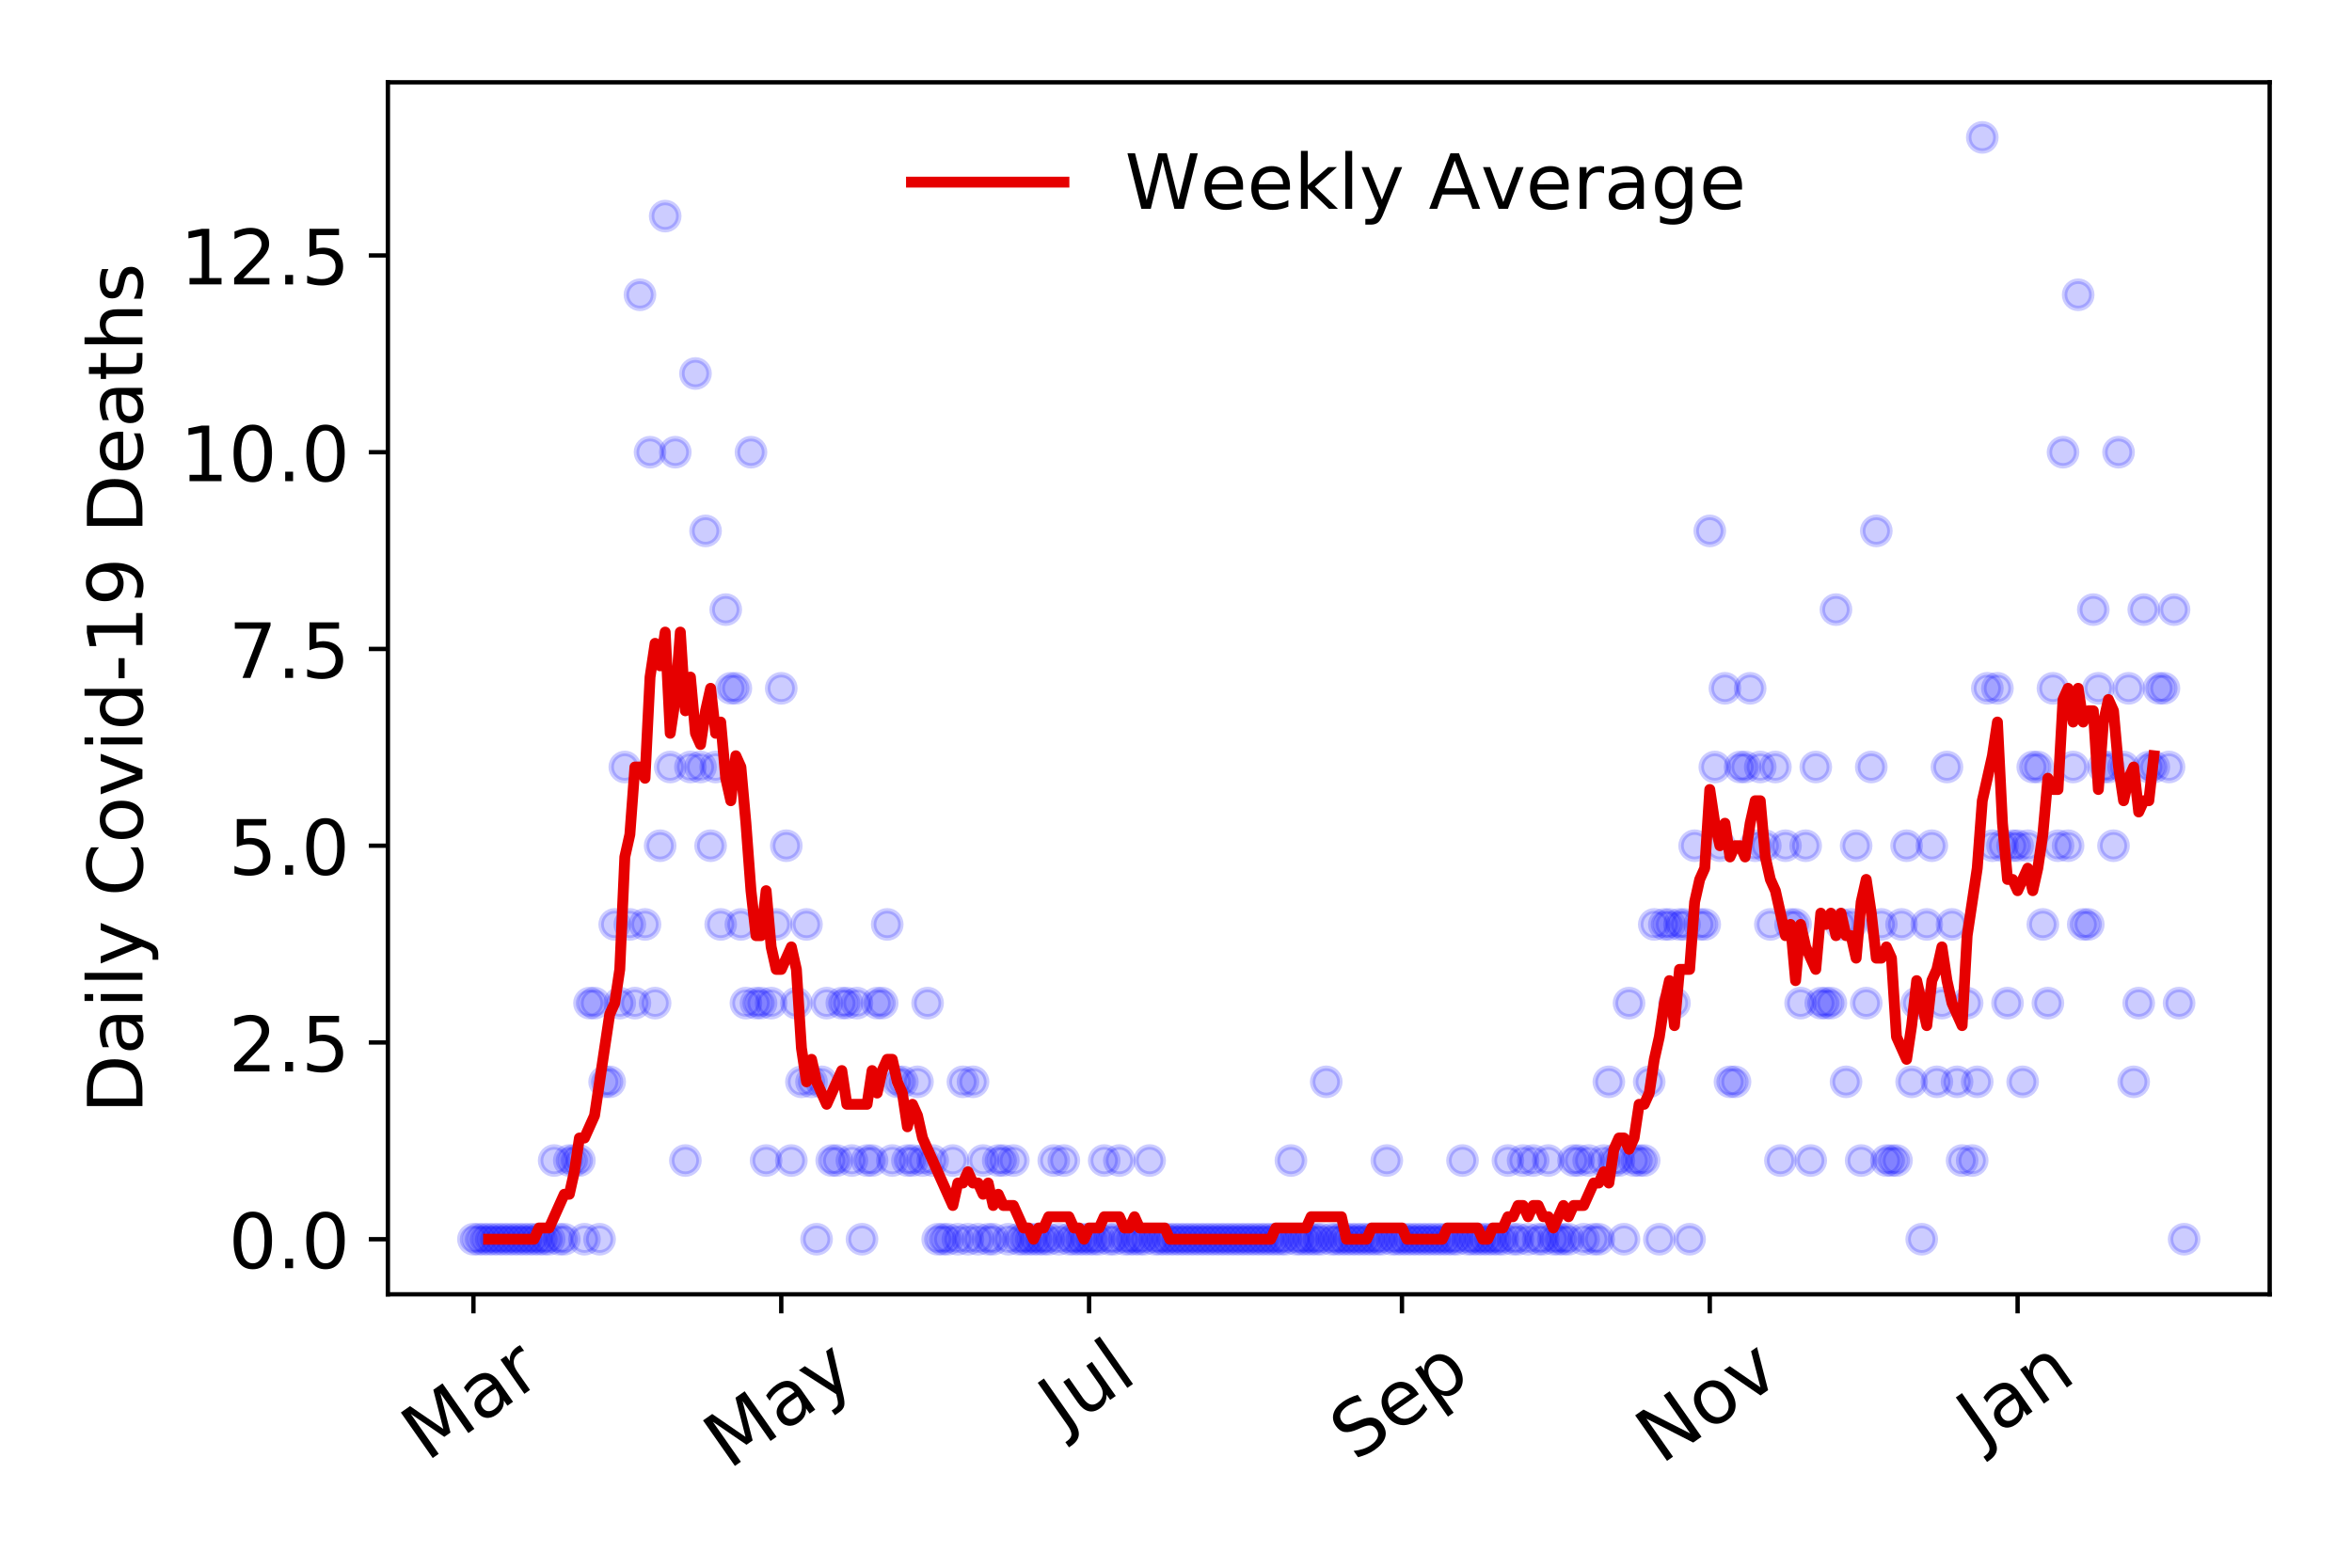 <?xml version="1.0" encoding="utf-8" standalone="no"?>
<!DOCTYPE svg PUBLIC "-//W3C//DTD SVG 1.1//EN"
  "http://www.w3.org/Graphics/SVG/1.1/DTD/svg11.dtd">
<!-- Created with matplotlib (https://matplotlib.org/) -->
<svg height="288pt" version="1.1" viewBox="0 0 432 288" width="432pt" xmlns="http://www.w3.org/2000/svg" xmlns:xlink="http://www.w3.org/1999/xlink">
 <defs>
  <style type="text/css">
*{stroke-linecap:butt;stroke-linejoin:round;}
  </style>
 </defs>
 <g id="figure_1">
  <g id="patch_1">
   <path d="M 0 288 
L 432 288 
L 432 0 
L 0 0 
z
" style="fill:#ffffff;"/>
  </g>
  <g id="axes_1">
   <g id="patch_2">
    <path d="M 71.245 237.778 
L 416.88 237.778 
L 416.88 15.12 
L 71.245 15.12 
z
" style="fill:#ffffff;"/>
   </g>
   <g id="matplotlib.axis_1">
    <g id="xtick_1">
     <g id="line2d_1">
      <defs>
       <path d="M 0 0 
L 0 3.5 
" id="mce79a1c3c6" style="stroke:#000000;stroke-width:0.8;"/>
      </defs>
      <g>
       <use style="stroke:#000000;stroke-width:0.8;" x="86.956" xlink:href="#mce79a1c3c6" y="237.778"/>
      </g>
     </g>
     <g id="text_1">
      <!-- Mar -->
      <defs>
       <path d="M 9.812 72.906 
L 24.516 72.906 
L 43.109 23.297 
L 61.812 72.906 
L 76.516 72.906 
L 76.516 0 
L 66.891 0 
L 66.891 64.016 
L 48.094 14.016 
L 38.188 14.016 
L 19.391 64.016 
L 19.391 0 
L 9.812 0 
z
" id="DejaVuSans-77"/>
       <path d="M 34.281 27.484 
Q 23.391 27.484 19.188 25 
Q 14.984 22.516 14.984 16.5 
Q 14.984 11.719 18.141 8.906 
Q 21.297 6.109 26.703 6.109 
Q 34.188 6.109 38.703 11.406 
Q 43.219 16.703 43.219 25.484 
L 43.219 27.484 
z
M 52.203 31.203 
L 52.203 0 
L 43.219 0 
L 43.219 8.297 
Q 40.141 3.328 35.547 0.953 
Q 30.953 -1.422 24.312 -1.422 
Q 15.922 -1.422 10.953 3.297 
Q 6 8.016 6 15.922 
Q 6 25.141 12.172 29.828 
Q 18.359 34.516 30.609 34.516 
L 43.219 34.516 
L 43.219 35.406 
Q 43.219 41.609 39.141 45 
Q 35.062 48.391 27.688 48.391 
Q 23 48.391 18.547 47.266 
Q 14.109 46.141 10.016 43.891 
L 10.016 52.203 
Q 14.938 54.109 19.578 55.047 
Q 24.219 56 28.609 56 
Q 40.484 56 46.344 49.844 
Q 52.203 43.703 52.203 31.203 
z
" id="DejaVuSans-97"/>
       <path d="M 41.109 46.297 
Q 39.594 47.172 37.812 47.578 
Q 36.031 48 33.891 48 
Q 26.266 48 22.188 43.047 
Q 18.109 38.094 18.109 28.812 
L 18.109 0 
L 9.078 0 
L 9.078 54.688 
L 18.109 54.688 
L 18.109 46.188 
Q 20.953 51.172 25.484 53.578 
Q 30.031 56 36.531 56 
Q 37.453 56 38.578 55.875 
Q 39.703 55.766 41.062 55.516 
z
" id="DejaVuSans-114"/>
      </defs>
      <g transform="translate(78.353 268.643)rotate(-35)scale(0.14 -0.14)">
       <use xlink:href="#DejaVuSans-77"/>
       <use x="86.279" xlink:href="#DejaVuSans-97"/>
       <use x="147.559" xlink:href="#DejaVuSans-114"/>
      </g>
     </g>
    </g>
    <g id="xtick_2">
     <g id="line2d_2">
      <g>
       <use style="stroke:#000000;stroke-width:0.8;" x="143.496" xlink:href="#mce79a1c3c6" y="237.778"/>
      </g>
     </g>
     <g id="text_2">
      <!-- May -->
      <defs>
       <path d="M 32.172 -5.078 
Q 28.375 -14.844 24.75 -17.812 
Q 21.141 -20.797 15.094 -20.797 
L 7.906 -20.797 
L 7.906 -13.281 
L 13.188 -13.281 
Q 16.891 -13.281 18.938 -11.516 
Q 21 -9.766 23.484 -3.219 
L 25.094 0.875 
L 2.984 54.688 
L 12.5 54.688 
L 29.594 11.922 
L 46.688 54.688 
L 56.203 54.688 
z
" id="DejaVuSans-121"/>
      </defs>
      <g transform="translate(133.856 270.094)rotate(-35)scale(0.14 -0.14)">
       <use xlink:href="#DejaVuSans-77"/>
       <use x="86.279" xlink:href="#DejaVuSans-97"/>
       <use x="147.559" xlink:href="#DejaVuSans-121"/>
      </g>
     </g>
    </g>
    <g id="xtick_3">
     <g id="line2d_3">
      <g>
       <use style="stroke:#000000;stroke-width:0.8;" x="200.036" xlink:href="#mce79a1c3c6" y="237.778"/>
      </g>
     </g>
     <g id="text_3">
      <!-- Jul -->
      <defs>
       <path d="M 9.812 72.906 
L 19.672 72.906 
L 19.672 5.078 
Q 19.672 -8.109 14.672 -14.062 
Q 9.672 -20.016 -1.422 -20.016 
L -5.172 -20.016 
L -5.172 -11.719 
L -2.094 -11.719 
Q 4.438 -11.719 7.125 -8.047 
Q 9.812 -4.391 9.812 5.078 
z
" id="DejaVuSans-74"/>
       <path d="M 8.5 21.578 
L 8.5 54.688 
L 17.484 54.688 
L 17.484 21.922 
Q 17.484 14.156 20.5 10.266 
Q 23.531 6.391 29.594 6.391 
Q 36.859 6.391 41.078 11.031 
Q 45.312 15.672 45.312 23.688 
L 45.312 54.688 
L 54.297 54.688 
L 54.297 0 
L 45.312 0 
L 45.312 8.406 
Q 42.047 3.422 37.719 1 
Q 33.406 -1.422 27.688 -1.422 
Q 18.266 -1.422 13.375 4.438 
Q 8.5 10.297 8.5 21.578 
z
M 31.109 56 
z
" id="DejaVuSans-117"/>
       <path d="M 9.422 75.984 
L 18.406 75.984 
L 18.406 0 
L 9.422 0 
z
" id="DejaVuSans-108"/>
      </defs>
      <g transform="translate(195.333 263.181)rotate(-35)scale(0.14 -0.14)">
       <use xlink:href="#DejaVuSans-74"/>
       <use x="29.492" xlink:href="#DejaVuSans-117"/>
       <use x="92.871" xlink:href="#DejaVuSans-108"/>
      </g>
     </g>
    </g>
    <g id="xtick_4">
     <g id="line2d_4">
      <g>
       <use style="stroke:#000000;stroke-width:0.8;" x="257.502" xlink:href="#mce79a1c3c6" y="237.778"/>
      </g>
     </g>
     <g id="text_4">
      <!-- Sep -->
      <defs>
       <path d="M 53.516 70.516 
L 53.516 60.891 
Q 47.906 63.578 42.922 64.891 
Q 37.938 66.219 33.297 66.219 
Q 25.25 66.219 20.875 63.094 
Q 16.5 59.969 16.5 54.203 
Q 16.5 49.359 19.406 46.891 
Q 22.312 44.438 30.422 42.922 
L 36.375 41.703 
Q 47.406 39.594 52.656 34.297 
Q 57.906 29 57.906 20.125 
Q 57.906 9.516 50.797 4.047 
Q 43.703 -1.422 29.984 -1.422 
Q 24.812 -1.422 18.969 -0.25 
Q 13.141 0.922 6.891 3.219 
L 6.891 13.375 
Q 12.891 10.016 18.656 8.297 
Q 24.422 6.594 29.984 6.594 
Q 38.422 6.594 43.016 9.906 
Q 47.609 13.234 47.609 19.391 
Q 47.609 24.75 44.312 27.781 
Q 41.016 30.812 33.5 32.328 
L 27.484 33.5 
Q 16.453 35.688 11.516 40.375 
Q 6.594 45.062 6.594 53.422 
Q 6.594 63.094 13.406 68.656 
Q 20.219 74.219 32.172 74.219 
Q 37.312 74.219 42.625 73.281 
Q 47.953 72.359 53.516 70.516 
z
" id="DejaVuSans-83"/>
       <path d="M 56.203 29.594 
L 56.203 25.203 
L 14.891 25.203 
Q 15.484 15.922 20.484 11.062 
Q 25.484 6.203 34.422 6.203 
Q 39.594 6.203 44.453 7.469 
Q 49.312 8.734 54.109 11.281 
L 54.109 2.781 
Q 49.266 0.734 44.188 -0.344 
Q 39.109 -1.422 33.891 -1.422 
Q 20.797 -1.422 13.156 6.188 
Q 5.516 13.812 5.516 26.812 
Q 5.516 40.234 12.766 48.109 
Q 20.016 56 32.328 56 
Q 43.359 56 49.781 48.891 
Q 56.203 41.797 56.203 29.594 
z
M 47.219 32.234 
Q 47.125 39.594 43.094 43.984 
Q 39.062 48.391 32.422 48.391 
Q 24.906 48.391 20.391 44.141 
Q 15.875 39.891 15.188 32.172 
z
" id="DejaVuSans-101"/>
       <path d="M 18.109 8.203 
L 18.109 -20.797 
L 9.078 -20.797 
L 9.078 54.688 
L 18.109 54.688 
L 18.109 46.391 
Q 20.953 51.266 25.266 53.625 
Q 29.594 56 35.594 56 
Q 45.562 56 51.781 48.094 
Q 58.016 40.188 58.016 27.297 
Q 58.016 14.406 51.781 6.484 
Q 45.562 -1.422 35.594 -1.422 
Q 29.594 -1.422 25.266 0.953 
Q 20.953 3.328 18.109 8.203 
z
M 48.688 27.297 
Q 48.688 37.203 44.609 42.844 
Q 40.531 48.484 33.406 48.484 
Q 26.266 48.484 22.188 42.844 
Q 18.109 37.203 18.109 27.297 
Q 18.109 17.391 22.188 11.75 
Q 26.266 6.109 33.406 6.109 
Q 40.531 6.109 44.609 11.75 
Q 48.688 17.391 48.688 27.297 
z
" id="DejaVuSans-112"/>
      </defs>
      <g transform="translate(248.909 268.629)rotate(-35)scale(0.14 -0.14)">
       <use xlink:href="#DejaVuSans-83"/>
       <use x="63.477" xlink:href="#DejaVuSans-101"/>
       <use x="125" xlink:href="#DejaVuSans-112"/>
      </g>
     </g>
    </g>
    <g id="xtick_5">
     <g id="line2d_5">
      <g>
       <use style="stroke:#000000;stroke-width:0.8;" x="314.042" xlink:href="#mce79a1c3c6" y="237.778"/>
      </g>
     </g>
     <g id="text_5">
      <!-- Nov -->
      <defs>
       <path d="M 9.812 72.906 
L 23.094 72.906 
L 55.422 11.922 
L 55.422 72.906 
L 64.984 72.906 
L 64.984 0 
L 51.703 0 
L 19.391 60.984 
L 19.391 0 
L 9.812 0 
z
" id="DejaVuSans-78"/>
       <path d="M 30.609 48.391 
Q 23.391 48.391 19.188 42.75 
Q 14.984 37.109 14.984 27.297 
Q 14.984 17.484 19.156 11.844 
Q 23.344 6.203 30.609 6.203 
Q 37.797 6.203 41.984 11.859 
Q 46.188 17.531 46.188 27.297 
Q 46.188 37.016 41.984 42.703 
Q 37.797 48.391 30.609 48.391 
z
M 30.609 56 
Q 42.328 56 49.016 48.375 
Q 55.719 40.766 55.719 27.297 
Q 55.719 13.875 49.016 6.219 
Q 42.328 -1.422 30.609 -1.422 
Q 18.844 -1.422 12.172 6.219 
Q 5.516 13.875 5.516 27.297 
Q 5.516 40.766 12.172 48.375 
Q 18.844 56 30.609 56 
z
" id="DejaVuSans-111"/>
       <path d="M 2.984 54.688 
L 12.5 54.688 
L 29.594 8.797 
L 46.688 54.688 
L 56.203 54.688 
L 35.688 0 
L 23.484 0 
z
" id="DejaVuSans-118"/>
      </defs>
      <g transform="translate(305.066 269.166)rotate(-35)scale(0.14 -0.14)">
       <use xlink:href="#DejaVuSans-78"/>
       <use x="74.805" xlink:href="#DejaVuSans-111"/>
       <use x="135.986" xlink:href="#DejaVuSans-118"/>
      </g>
     </g>
    </g>
    <g id="xtick_6">
     <g id="line2d_6">
      <g>
       <use style="stroke:#000000;stroke-width:0.8;" x="370.582" xlink:href="#mce79a1c3c6" y="237.778"/>
      </g>
     </g>
     <g id="text_6">
      <!-- Jan -->
      <defs>
       <path d="M 54.891 33.016 
L 54.891 0 
L 45.906 0 
L 45.906 32.719 
Q 45.906 40.484 42.875 44.328 
Q 39.844 48.188 33.797 48.188 
Q 26.516 48.188 22.312 43.547 
Q 18.109 38.922 18.109 30.906 
L 18.109 0 
L 9.078 0 
L 9.078 54.688 
L 18.109 54.688 
L 18.109 46.188 
Q 21.344 51.125 25.703 53.562 
Q 30.078 56 35.797 56 
Q 45.219 56 50.047 50.172 
Q 54.891 44.344 54.891 33.016 
z
" id="DejaVuSans-110"/>
      </defs>
      <g transform="translate(363.959 265.871)rotate(-35)scale(0.14 -0.14)">
       <use xlink:href="#DejaVuSans-74"/>
       <use x="29.492" xlink:href="#DejaVuSans-97"/>
       <use x="90.771" xlink:href="#DejaVuSans-110"/>
      </g>
     </g>
    </g>
   </g>
   <g id="matplotlib.axis_2">
    <g id="ytick_1">
     <g id="line2d_7">
      <defs>
       <path d="M 0 0 
L -3.5 0 
" id="m73ce1e8ee4" style="stroke:#000000;stroke-width:0.8;"/>
      </defs>
      <g>
       <use style="stroke:#000000;stroke-width:0.8;" x="71.245" xlink:href="#m73ce1e8ee4" y="227.657"/>
      </g>
     </g>
     <g id="text_7">
      <!-- 0.0 -->
      <defs>
       <path d="M 31.781 66.406 
Q 24.172 66.406 20.328 58.906 
Q 16.5 51.422 16.5 36.375 
Q 16.5 21.391 20.328 13.891 
Q 24.172 6.391 31.781 6.391 
Q 39.453 6.391 43.281 13.891 
Q 47.125 21.391 47.125 36.375 
Q 47.125 51.422 43.281 58.906 
Q 39.453 66.406 31.781 66.406 
z
M 31.781 74.219 
Q 44.047 74.219 50.516 64.516 
Q 56.984 54.828 56.984 36.375 
Q 56.984 17.969 50.516 8.266 
Q 44.047 -1.422 31.781 -1.422 
Q 19.531 -1.422 13.062 8.266 
Q 6.594 17.969 6.594 36.375 
Q 6.594 54.828 13.062 64.516 
Q 19.531 74.219 31.781 74.219 
z
" id="DejaVuSans-48"/>
       <path d="M 10.688 12.406 
L 21 12.406 
L 21 0 
L 10.688 0 
z
" id="DejaVuSans-46"/>
      </defs>
      <g transform="translate(41.981 232.976)scale(0.14 -0.14)">
       <use xlink:href="#DejaVuSans-48"/>
       <use x="63.623" xlink:href="#DejaVuSans-46"/>
       <use x="95.41" xlink:href="#DejaVuSans-48"/>
      </g>
     </g>
    </g>
    <g id="ytick_2">
     <g id="line2d_8">
      <g>
       <use style="stroke:#000000;stroke-width:0.8;" x="71.245" xlink:href="#m73ce1e8ee4" y="191.512"/>
      </g>
     </g>
     <g id="text_8">
      <!-- 2.5 -->
      <defs>
       <path d="M 19.188 8.297 
L 53.609 8.297 
L 53.609 0 
L 7.328 0 
L 7.328 8.297 
Q 12.938 14.109 22.625 23.891 
Q 32.328 33.688 34.812 36.531 
Q 39.547 41.844 41.422 45.531 
Q 43.312 49.219 43.312 52.781 
Q 43.312 58.594 39.234 62.25 
Q 35.156 65.922 28.609 65.922 
Q 23.969 65.922 18.812 64.312 
Q 13.672 62.703 7.812 59.422 
L 7.812 69.391 
Q 13.766 71.781 18.938 73 
Q 24.125 74.219 28.422 74.219 
Q 39.75 74.219 46.484 68.547 
Q 53.219 62.891 53.219 53.422 
Q 53.219 48.922 51.531 44.891 
Q 49.859 40.875 45.406 35.406 
Q 44.188 33.984 37.641 27.219 
Q 31.109 20.453 19.188 8.297 
z
" id="DejaVuSans-50"/>
       <path d="M 10.797 72.906 
L 49.516 72.906 
L 49.516 64.594 
L 19.828 64.594 
L 19.828 46.734 
Q 21.969 47.469 24.109 47.828 
Q 26.266 48.188 28.422 48.188 
Q 40.625 48.188 47.75 41.5 
Q 54.891 34.812 54.891 23.391 
Q 54.891 11.625 47.562 5.094 
Q 40.234 -1.422 26.906 -1.422 
Q 22.312 -1.422 17.547 -0.641 
Q 12.797 0.141 7.719 1.703 
L 7.719 11.625 
Q 12.109 9.234 16.797 8.062 
Q 21.484 6.891 26.703 6.891 
Q 35.156 6.891 40.078 11.328 
Q 45.016 15.766 45.016 23.391 
Q 45.016 31 40.078 35.438 
Q 35.156 39.891 26.703 39.891 
Q 22.75 39.891 18.812 39.016 
Q 14.891 38.141 10.797 36.281 
z
" id="DejaVuSans-53"/>
      </defs>
      <g transform="translate(41.981 196.83)scale(0.14 -0.14)">
       <use xlink:href="#DejaVuSans-50"/>
       <use x="63.623" xlink:href="#DejaVuSans-46"/>
       <use x="95.41" xlink:href="#DejaVuSans-53"/>
      </g>
     </g>
    </g>
    <g id="ytick_3">
     <g id="line2d_9">
      <g>
       <use style="stroke:#000000;stroke-width:0.8;" x="71.245" xlink:href="#m73ce1e8ee4" y="155.366"/>
      </g>
     </g>
     <g id="text_9">
      <!-- 5.0 -->
      <g transform="translate(41.981 160.685)scale(0.14 -0.14)">
       <use xlink:href="#DejaVuSans-53"/>
       <use x="63.623" xlink:href="#DejaVuSans-46"/>
       <use x="95.41" xlink:href="#DejaVuSans-48"/>
      </g>
     </g>
    </g>
    <g id="ytick_4">
     <g id="line2d_10">
      <g>
       <use style="stroke:#000000;stroke-width:0.8;" x="71.245" xlink:href="#m73ce1e8ee4" y="119.22"/>
      </g>
     </g>
     <g id="text_10">
      <!-- 7.5 -->
      <defs>
       <path d="M 8.203 72.906 
L 55.078 72.906 
L 55.078 68.703 
L 28.609 0 
L 18.312 0 
L 43.219 64.594 
L 8.203 64.594 
z
" id="DejaVuSans-55"/>
      </defs>
      <g transform="translate(41.981 124.539)scale(0.14 -0.14)">
       <use xlink:href="#DejaVuSans-55"/>
       <use x="63.623" xlink:href="#DejaVuSans-46"/>
       <use x="95.41" xlink:href="#DejaVuSans-53"/>
      </g>
     </g>
    </g>
    <g id="ytick_5">
     <g id="line2d_11">
      <g>
       <use style="stroke:#000000;stroke-width:0.8;" x="71.245" xlink:href="#m73ce1e8ee4" y="83.074"/>
      </g>
     </g>
     <g id="text_11">
      <!-- 10.0 -->
      <defs>
       <path d="M 12.406 8.297 
L 28.516 8.297 
L 28.516 63.922 
L 10.984 60.406 
L 10.984 69.391 
L 28.422 72.906 
L 38.281 72.906 
L 38.281 8.297 
L 54.391 8.297 
L 54.391 0 
L 12.406 0 
z
" id="DejaVuSans-49"/>
      </defs>
      <g transform="translate(33.073 88.393)scale(0.14 -0.14)">
       <use xlink:href="#DejaVuSans-49"/>
       <use x="63.623" xlink:href="#DejaVuSans-48"/>
       <use x="127.246" xlink:href="#DejaVuSans-46"/>
       <use x="159.033" xlink:href="#DejaVuSans-48"/>
      </g>
     </g>
    </g>
    <g id="ytick_6">
     <g id="line2d_12">
      <g>
       <use style="stroke:#000000;stroke-width:0.8;" x="71.245" xlink:href="#m73ce1e8ee4" y="46.928"/>
      </g>
     </g>
     <g id="text_12">
      <!-- 12.5 -->
      <g transform="translate(33.073 52.247)scale(0.14 -0.14)">
       <use xlink:href="#DejaVuSans-49"/>
       <use x="63.623" xlink:href="#DejaVuSans-50"/>
       <use x="127.246" xlink:href="#DejaVuSans-46"/>
       <use x="159.033" xlink:href="#DejaVuSans-53"/>
      </g>
     </g>
    </g>
    <g id="text_13">
     <!-- Daily Covid-19 Deaths -->
     <defs>
      <path d="M 19.672 64.797 
L 19.672 8.109 
L 31.594 8.109 
Q 46.688 8.109 53.688 14.938 
Q 60.688 21.781 60.688 36.531 
Q 60.688 51.172 53.688 57.984 
Q 46.688 64.797 31.594 64.797 
z
M 9.812 72.906 
L 30.078 72.906 
Q 51.266 72.906 61.172 64.094 
Q 71.094 55.281 71.094 36.531 
Q 71.094 17.672 61.125 8.828 
Q 51.172 0 30.078 0 
L 9.812 0 
z
" id="DejaVuSans-68"/>
      <path d="M 9.422 54.688 
L 18.406 54.688 
L 18.406 0 
L 9.422 0 
z
M 9.422 75.984 
L 18.406 75.984 
L 18.406 64.594 
L 9.422 64.594 
z
" id="DejaVuSans-105"/>
      <path id="DejaVuSans-32"/>
      <path d="M 64.406 67.281 
L 64.406 56.891 
Q 59.422 61.531 53.781 63.812 
Q 48.141 66.109 41.797 66.109 
Q 29.297 66.109 22.656 58.469 
Q 16.016 50.828 16.016 36.375 
Q 16.016 21.969 22.656 14.328 
Q 29.297 6.688 41.797 6.688 
Q 48.141 6.688 53.781 8.984 
Q 59.422 11.281 64.406 15.922 
L 64.406 5.609 
Q 59.234 2.094 53.438 0.328 
Q 47.656 -1.422 41.219 -1.422 
Q 24.656 -1.422 15.125 8.703 
Q 5.609 18.844 5.609 36.375 
Q 5.609 53.953 15.125 64.078 
Q 24.656 74.219 41.219 74.219 
Q 47.75 74.219 53.531 72.484 
Q 59.328 70.75 64.406 67.281 
z
" id="DejaVuSans-67"/>
      <path d="M 45.406 46.391 
L 45.406 75.984 
L 54.391 75.984 
L 54.391 0 
L 45.406 0 
L 45.406 8.203 
Q 42.578 3.328 38.25 0.953 
Q 33.938 -1.422 27.875 -1.422 
Q 17.969 -1.422 11.734 6.484 
Q 5.516 14.406 5.516 27.297 
Q 5.516 40.188 11.734 48.094 
Q 17.969 56 27.875 56 
Q 33.938 56 38.25 53.625 
Q 42.578 51.266 45.406 46.391 
z
M 14.797 27.297 
Q 14.797 17.391 18.875 11.75 
Q 22.953 6.109 30.078 6.109 
Q 37.203 6.109 41.297 11.75 
Q 45.406 17.391 45.406 27.297 
Q 45.406 37.203 41.297 42.844 
Q 37.203 48.484 30.078 48.484 
Q 22.953 48.484 18.875 42.844 
Q 14.797 37.203 14.797 27.297 
z
" id="DejaVuSans-100"/>
      <path d="M 4.891 31.391 
L 31.203 31.391 
L 31.203 23.391 
L 4.891 23.391 
z
" id="DejaVuSans-45"/>
      <path d="M 10.984 1.516 
L 10.984 10.5 
Q 14.703 8.734 18.5 7.812 
Q 22.312 6.891 25.984 6.891 
Q 35.75 6.891 40.891 13.453 
Q 46.047 20.016 46.781 33.406 
Q 43.953 29.203 39.594 26.953 
Q 35.25 24.703 29.984 24.703 
Q 19.047 24.703 12.672 31.312 
Q 6.297 37.938 6.297 49.422 
Q 6.297 60.641 12.938 67.422 
Q 19.578 74.219 30.609 74.219 
Q 43.266 74.219 49.922 64.516 
Q 56.594 54.828 56.594 36.375 
Q 56.594 19.141 48.406 8.859 
Q 40.234 -1.422 26.422 -1.422 
Q 22.703 -1.422 18.891 -0.688 
Q 15.094 0.047 10.984 1.516 
z
M 30.609 32.422 
Q 37.25 32.422 41.125 36.953 
Q 45.016 41.5 45.016 49.422 
Q 45.016 57.281 41.125 61.844 
Q 37.25 66.406 30.609 66.406 
Q 23.969 66.406 20.094 61.844 
Q 16.219 57.281 16.219 49.422 
Q 16.219 41.5 20.094 36.953 
Q 23.969 32.422 30.609 32.422 
z
" id="DejaVuSans-57"/>
      <path d="M 18.312 70.219 
L 18.312 54.688 
L 36.812 54.688 
L 36.812 47.703 
L 18.312 47.703 
L 18.312 18.016 
Q 18.312 11.328 20.141 9.422 
Q 21.969 7.516 27.594 7.516 
L 36.812 7.516 
L 36.812 0 
L 27.594 0 
Q 17.188 0 13.234 3.875 
Q 9.281 7.766 9.281 18.016 
L 9.281 47.703 
L 2.688 47.703 
L 2.688 54.688 
L 9.281 54.688 
L 9.281 70.219 
z
" id="DejaVuSans-116"/>
      <path d="M 54.891 33.016 
L 54.891 0 
L 45.906 0 
L 45.906 32.719 
Q 45.906 40.484 42.875 44.328 
Q 39.844 48.188 33.797 48.188 
Q 26.516 48.188 22.312 43.547 
Q 18.109 38.922 18.109 30.906 
L 18.109 0 
L 9.078 0 
L 9.078 75.984 
L 18.109 75.984 
L 18.109 46.188 
Q 21.344 51.125 25.703 53.562 
Q 30.078 56 35.797 56 
Q 45.219 56 50.047 50.172 
Q 54.891 44.344 54.891 33.016 
z
" id="DejaVuSans-104"/>
      <path d="M 44.281 53.078 
L 44.281 44.578 
Q 40.484 46.531 36.375 47.5 
Q 32.281 48.484 27.875 48.484 
Q 21.188 48.484 17.844 46.438 
Q 14.5 44.391 14.5 40.281 
Q 14.5 37.156 16.891 35.375 
Q 19.281 33.594 26.516 31.984 
L 29.594 31.297 
Q 39.156 29.25 43.188 25.516 
Q 47.219 21.781 47.219 15.094 
Q 47.219 7.469 41.188 3.016 
Q 35.156 -1.422 24.609 -1.422 
Q 20.219 -1.422 15.453 -0.562 
Q 10.688 0.297 5.422 2 
L 5.422 11.281 
Q 10.406 8.688 15.234 7.391 
Q 20.062 6.109 24.812 6.109 
Q 31.156 6.109 34.562 8.281 
Q 37.984 10.453 37.984 14.406 
Q 37.984 18.062 35.516 20.016 
Q 33.062 21.969 24.703 23.781 
L 21.578 24.516 
Q 13.234 26.266 9.516 29.906 
Q 5.812 33.547 5.812 39.891 
Q 5.812 47.609 11.281 51.797 
Q 16.75 56 26.812 56 
Q 31.781 56 36.172 55.266 
Q 40.578 54.547 44.281 53.078 
z
" id="DejaVuSans-115"/>
     </defs>
     <g transform="translate(26.162 204.56)rotate(-90)scale(0.14 -0.14)">
      <use xlink:href="#DejaVuSans-68"/>
      <use x="77.002" xlink:href="#DejaVuSans-97"/>
      <use x="138.281" xlink:href="#DejaVuSans-105"/>
      <use x="166.064" xlink:href="#DejaVuSans-108"/>
      <use x="193.848" xlink:href="#DejaVuSans-121"/>
      <use x="253.027" xlink:href="#DejaVuSans-32"/>
      <use x="284.814" xlink:href="#DejaVuSans-67"/>
      <use x="354.639" xlink:href="#DejaVuSans-111"/>
      <use x="415.82" xlink:href="#DejaVuSans-118"/>
      <use x="475" xlink:href="#DejaVuSans-105"/>
      <use x="502.783" xlink:href="#DejaVuSans-100"/>
      <use x="566.26" xlink:href="#DejaVuSans-45"/>
      <use x="602.344" xlink:href="#DejaVuSans-49"/>
      <use x="665.967" xlink:href="#DejaVuSans-57"/>
      <use x="729.59" xlink:href="#DejaVuSans-32"/>
      <use x="761.377" xlink:href="#DejaVuSans-68"/>
      <use x="838.379" xlink:href="#DejaVuSans-101"/>
      <use x="899.902" xlink:href="#DejaVuSans-97"/>
      <use x="961.182" xlink:href="#DejaVuSans-116"/>
      <use x="1000.391" xlink:href="#DejaVuSans-104"/>
      <use x="1063.77" xlink:href="#DejaVuSans-115"/>
     </g>
    </g>
   </g>
   <g id="line2d_13">
    <defs>
     <path d="M 0 2.5 
C 0.663 2.5 1.299 2.237 1.768 1.768 
C 2.237 1.299 2.5 0.663 2.5 0 
C 2.5 -0.663 2.237 -1.299 1.768 -1.768 
C 1.299 -2.237 0.663 -2.5 0 -2.5 
C -0.663 -2.5 -1.299 -2.237 -1.768 -1.768 
C -2.237 -1.299 -2.5 -0.663 -2.5 0 
C -2.5 0.663 -2.237 1.299 -1.768 1.768 
C -1.299 2.237 -0.663 2.5 0 2.5 
z
" id="m274fadba5b" style="stroke:#0000ff;stroke-opacity:0.2;"/>
    </defs>
    <g clip-path="url(#p27ee45240d)">
     <use style="fill:#0000ff;fill-opacity:0.2;stroke:#0000ff;stroke-opacity:0.2;" x="86.956" xlink:href="#m274fadba5b" y="227.657"/>
     <use style="fill:#0000ff;fill-opacity:0.2;stroke:#0000ff;stroke-opacity:0.2;" x="87.883" xlink:href="#m274fadba5b" y="227.657"/>
     <use style="fill:#0000ff;fill-opacity:0.2;stroke:#0000ff;stroke-opacity:0.2;" x="88.809" xlink:href="#m274fadba5b" y="227.657"/>
     <use style="fill:#0000ff;fill-opacity:0.2;stroke:#0000ff;stroke-opacity:0.2;" x="89.736" xlink:href="#m274fadba5b" y="227.657"/>
     <use style="fill:#0000ff;fill-opacity:0.2;stroke:#0000ff;stroke-opacity:0.2;" x="90.663" xlink:href="#m274fadba5b" y="227.657"/>
     <use style="fill:#0000ff;fill-opacity:0.2;stroke:#0000ff;stroke-opacity:0.2;" x="91.59" xlink:href="#m274fadba5b" y="227.657"/>
     <use style="fill:#0000ff;fill-opacity:0.2;stroke:#0000ff;stroke-opacity:0.2;" x="92.517" xlink:href="#m274fadba5b" y="227.657"/>
     <use style="fill:#0000ff;fill-opacity:0.2;stroke:#0000ff;stroke-opacity:0.2;" x="93.444" xlink:href="#m274fadba5b" y="227.657"/>
     <use style="fill:#0000ff;fill-opacity:0.2;stroke:#0000ff;stroke-opacity:0.2;" x="94.371" xlink:href="#m274fadba5b" y="227.657"/>
     <use style="fill:#0000ff;fill-opacity:0.2;stroke:#0000ff;stroke-opacity:0.2;" x="95.298" xlink:href="#m274fadba5b" y="227.657"/>
     <use style="fill:#0000ff;fill-opacity:0.2;stroke:#0000ff;stroke-opacity:0.2;" x="96.225" xlink:href="#m274fadba5b" y="227.657"/>
     <use style="fill:#0000ff;fill-opacity:0.2;stroke:#0000ff;stroke-opacity:0.2;" x="97.151" xlink:href="#m274fadba5b" y="227.657"/>
     <use style="fill:#0000ff;fill-opacity:0.2;stroke:#0000ff;stroke-opacity:0.2;" x="98.078" xlink:href="#m274fadba5b" y="227.657"/>
     <use style="fill:#0000ff;fill-opacity:0.2;stroke:#0000ff;stroke-opacity:0.2;" x="99.005" xlink:href="#m274fadba5b" y="227.657"/>
     <use style="fill:#0000ff;fill-opacity:0.2;stroke:#0000ff;stroke-opacity:0.2;" x="99.932" xlink:href="#m274fadba5b" y="227.657"/>
     <use style="fill:#0000ff;fill-opacity:0.2;stroke:#0000ff;stroke-opacity:0.2;" x="100.859" xlink:href="#m274fadba5b" y="227.657"/>
     <use style="fill:#0000ff;fill-opacity:0.2;stroke:#0000ff;stroke-opacity:0.2;" x="101.786" xlink:href="#m274fadba5b" y="213.199"/>
     <use style="fill:#0000ff;fill-opacity:0.2;stroke:#0000ff;stroke-opacity:0.2;" x="102.713" xlink:href="#m274fadba5b" y="227.657"/>
     <use style="fill:#0000ff;fill-opacity:0.2;stroke:#0000ff;stroke-opacity:0.2;" x="103.64" xlink:href="#m274fadba5b" y="227.657"/>
     <use style="fill:#0000ff;fill-opacity:0.2;stroke:#0000ff;stroke-opacity:0.2;" x="104.566" xlink:href="#m274fadba5b" y="213.199"/>
     <use style="fill:#0000ff;fill-opacity:0.2;stroke:#0000ff;stroke-opacity:0.2;" x="105.493" xlink:href="#m274fadba5b" y="213.199"/>
     <use style="fill:#0000ff;fill-opacity:0.2;stroke:#0000ff;stroke-opacity:0.2;" x="106.42" xlink:href="#m274fadba5b" y="213.199"/>
     <use style="fill:#0000ff;fill-opacity:0.2;stroke:#0000ff;stroke-opacity:0.2;" x="107.347" xlink:href="#m274fadba5b" y="227.657"/>
     <use style="fill:#0000ff;fill-opacity:0.2;stroke:#0000ff;stroke-opacity:0.2;" x="108.274" xlink:href="#m274fadba5b" y="184.282"/>
     <use style="fill:#0000ff;fill-opacity:0.2;stroke:#0000ff;stroke-opacity:0.2;" x="109.201" xlink:href="#m274fadba5b" y="184.282"/>
     <use style="fill:#0000ff;fill-opacity:0.2;stroke:#0000ff;stroke-opacity:0.2;" x="110.128" xlink:href="#m274fadba5b" y="227.657"/>
     <use style="fill:#0000ff;fill-opacity:0.2;stroke:#0000ff;stroke-opacity:0.2;" x="111.055" xlink:href="#m274fadba5b" y="198.741"/>
     <use style="fill:#0000ff;fill-opacity:0.2;stroke:#0000ff;stroke-opacity:0.2;" x="111.982" xlink:href="#m274fadba5b" y="198.741"/>
     <use style="fill:#0000ff;fill-opacity:0.2;stroke:#0000ff;stroke-opacity:0.2;" x="112.908" xlink:href="#m274fadba5b" y="169.824"/>
     <use style="fill:#0000ff;fill-opacity:0.2;stroke:#0000ff;stroke-opacity:0.2;" x="113.835" xlink:href="#m274fadba5b" y="184.282"/>
     <use style="fill:#0000ff;fill-opacity:0.2;stroke:#0000ff;stroke-opacity:0.2;" x="114.762" xlink:href="#m274fadba5b" y="140.907"/>
     <use style="fill:#0000ff;fill-opacity:0.2;stroke:#0000ff;stroke-opacity:0.2;" x="115.689" xlink:href="#m274fadba5b" y="169.824"/>
     <use style="fill:#0000ff;fill-opacity:0.2;stroke:#0000ff;stroke-opacity:0.2;" x="116.616" xlink:href="#m274fadba5b" y="184.282"/>
     <use style="fill:#0000ff;fill-opacity:0.2;stroke:#0000ff;stroke-opacity:0.2;" x="117.543" xlink:href="#m274fadba5b" y="54.157"/>
     <use style="fill:#0000ff;fill-opacity:0.2;stroke:#0000ff;stroke-opacity:0.2;" x="118.47" xlink:href="#m274fadba5b" y="169.824"/>
     <use style="fill:#0000ff;fill-opacity:0.2;stroke:#0000ff;stroke-opacity:0.2;" x="119.397" xlink:href="#m274fadba5b" y="83.074"/>
     <use style="fill:#0000ff;fill-opacity:0.2;stroke:#0000ff;stroke-opacity:0.2;" x="120.324" xlink:href="#m274fadba5b" y="184.282"/>
     <use style="fill:#0000ff;fill-opacity:0.2;stroke:#0000ff;stroke-opacity:0.2;" x="121.25" xlink:href="#m274fadba5b" y="155.366"/>
     <use style="fill:#0000ff;fill-opacity:0.2;stroke:#0000ff;stroke-opacity:0.2;" x="122.177" xlink:href="#m274fadba5b" y="39.699"/>
     <use style="fill:#0000ff;fill-opacity:0.2;stroke:#0000ff;stroke-opacity:0.2;" x="123.104" xlink:href="#m274fadba5b" y="140.907"/>
     <use style="fill:#0000ff;fill-opacity:0.2;stroke:#0000ff;stroke-opacity:0.2;" x="124.031" xlink:href="#m274fadba5b" y="83.074"/>
     <use style="fill:#0000ff;fill-opacity:0.2;stroke:#0000ff;stroke-opacity:0.2;" x="124.958" xlink:href="#m274fadba5b" y="126.449"/>
     <use style="fill:#0000ff;fill-opacity:0.2;stroke:#0000ff;stroke-opacity:0.2;" x="125.885" xlink:href="#m274fadba5b" y="213.199"/>
     <use style="fill:#0000ff;fill-opacity:0.2;stroke:#0000ff;stroke-opacity:0.2;" x="126.812" xlink:href="#m274fadba5b" y="140.907"/>
     <use style="fill:#0000ff;fill-opacity:0.2;stroke:#0000ff;stroke-opacity:0.2;" x="127.739" xlink:href="#m274fadba5b" y="68.616"/>
     <use style="fill:#0000ff;fill-opacity:0.2;stroke:#0000ff;stroke-opacity:0.2;" x="128.665" xlink:href="#m274fadba5b" y="140.907"/>
     <use style="fill:#0000ff;fill-opacity:0.2;stroke:#0000ff;stroke-opacity:0.2;" x="129.592" xlink:href="#m274fadba5b" y="97.532"/>
     <use style="fill:#0000ff;fill-opacity:0.2;stroke:#0000ff;stroke-opacity:0.2;" x="130.519" xlink:href="#m274fadba5b" y="155.366"/>
     <use style="fill:#0000ff;fill-opacity:0.2;stroke:#0000ff;stroke-opacity:0.2;" x="131.446" xlink:href="#m274fadba5b" y="140.907"/>
     <use style="fill:#0000ff;fill-opacity:0.2;stroke:#0000ff;stroke-opacity:0.2;" x="132.373" xlink:href="#m274fadba5b" y="169.824"/>
     <use style="fill:#0000ff;fill-opacity:0.2;stroke:#0000ff;stroke-opacity:0.2;" x="133.3" xlink:href="#m274fadba5b" y="111.991"/>
     <use style="fill:#0000ff;fill-opacity:0.2;stroke:#0000ff;stroke-opacity:0.2;" x="134.227" xlink:href="#m274fadba5b" y="126.449"/>
     <use style="fill:#0000ff;fill-opacity:0.2;stroke:#0000ff;stroke-opacity:0.2;" x="135.154" xlink:href="#m274fadba5b" y="126.449"/>
     <use style="fill:#0000ff;fill-opacity:0.2;stroke:#0000ff;stroke-opacity:0.2;" x="136.081" xlink:href="#m274fadba5b" y="169.824"/>
     <use style="fill:#0000ff;fill-opacity:0.2;stroke:#0000ff;stroke-opacity:0.2;" x="137.007" xlink:href="#m274fadba5b" y="184.282"/>
     <use style="fill:#0000ff;fill-opacity:0.2;stroke:#0000ff;stroke-opacity:0.2;" x="137.934" xlink:href="#m274fadba5b" y="83.074"/>
     <use style="fill:#0000ff;fill-opacity:0.2;stroke:#0000ff;stroke-opacity:0.2;" x="138.861" xlink:href="#m274fadba5b" y="184.282"/>
     <use style="fill:#0000ff;fill-opacity:0.2;stroke:#0000ff;stroke-opacity:0.2;" x="139.788" xlink:href="#m274fadba5b" y="184.282"/>
     <use style="fill:#0000ff;fill-opacity:0.2;stroke:#0000ff;stroke-opacity:0.2;" x="140.715" xlink:href="#m274fadba5b" y="213.199"/>
     <use style="fill:#0000ff;fill-opacity:0.2;stroke:#0000ff;stroke-opacity:0.2;" x="141.642" xlink:href="#m274fadba5b" y="184.282"/>
     <use style="fill:#0000ff;fill-opacity:0.2;stroke:#0000ff;stroke-opacity:0.2;" x="142.569" xlink:href="#m274fadba5b" y="169.824"/>
     <use style="fill:#0000ff;fill-opacity:0.2;stroke:#0000ff;stroke-opacity:0.2;" x="143.496" xlink:href="#m274fadba5b" y="126.449"/>
     <use style="fill:#0000ff;fill-opacity:0.2;stroke:#0000ff;stroke-opacity:0.2;" x="144.422" xlink:href="#m274fadba5b" y="155.366"/>
     <use style="fill:#0000ff;fill-opacity:0.2;stroke:#0000ff;stroke-opacity:0.2;" x="145.349" xlink:href="#m274fadba5b" y="213.199"/>
     <use style="fill:#0000ff;fill-opacity:0.2;stroke:#0000ff;stroke-opacity:0.2;" x="146.276" xlink:href="#m274fadba5b" y="184.282"/>
     <use style="fill:#0000ff;fill-opacity:0.2;stroke:#0000ff;stroke-opacity:0.2;" x="147.203" xlink:href="#m274fadba5b" y="198.741"/>
     <use style="fill:#0000ff;fill-opacity:0.2;stroke:#0000ff;stroke-opacity:0.2;" x="148.13" xlink:href="#m274fadba5b" y="169.824"/>
     <use style="fill:#0000ff;fill-opacity:0.2;stroke:#0000ff;stroke-opacity:0.2;" x="149.057" xlink:href="#m274fadba5b" y="198.741"/>
     <use style="fill:#0000ff;fill-opacity:0.2;stroke:#0000ff;stroke-opacity:0.2;" x="149.984" xlink:href="#m274fadba5b" y="227.657"/>
     <use style="fill:#0000ff;fill-opacity:0.2;stroke:#0000ff;stroke-opacity:0.2;" x="150.911" xlink:href="#m274fadba5b" y="198.741"/>
     <use style="fill:#0000ff;fill-opacity:0.2;stroke:#0000ff;stroke-opacity:0.2;" x="151.838" xlink:href="#m274fadba5b" y="184.282"/>
     <use style="fill:#0000ff;fill-opacity:0.2;stroke:#0000ff;stroke-opacity:0.2;" x="152.764" xlink:href="#m274fadba5b" y="213.199"/>
     <use style="fill:#0000ff;fill-opacity:0.2;stroke:#0000ff;stroke-opacity:0.2;" x="153.691" xlink:href="#m274fadba5b" y="213.199"/>
     <use style="fill:#0000ff;fill-opacity:0.2;stroke:#0000ff;stroke-opacity:0.2;" x="154.618" xlink:href="#m274fadba5b" y="184.282"/>
     <use style="fill:#0000ff;fill-opacity:0.2;stroke:#0000ff;stroke-opacity:0.2;" x="155.545" xlink:href="#m274fadba5b" y="184.282"/>
     <use style="fill:#0000ff;fill-opacity:0.2;stroke:#0000ff;stroke-opacity:0.2;" x="156.472" xlink:href="#m274fadba5b" y="213.199"/>
     <use style="fill:#0000ff;fill-opacity:0.2;stroke:#0000ff;stroke-opacity:0.2;" x="157.399" xlink:href="#m274fadba5b" y="184.282"/>
     <use style="fill:#0000ff;fill-opacity:0.2;stroke:#0000ff;stroke-opacity:0.2;" x="158.326" xlink:href="#m274fadba5b" y="227.657"/>
     <use style="fill:#0000ff;fill-opacity:0.2;stroke:#0000ff;stroke-opacity:0.2;" x="159.253" xlink:href="#m274fadba5b" y="213.199"/>
     <use style="fill:#0000ff;fill-opacity:0.2;stroke:#0000ff;stroke-opacity:0.2;" x="160.18" xlink:href="#m274fadba5b" y="213.199"/>
     <use style="fill:#0000ff;fill-opacity:0.2;stroke:#0000ff;stroke-opacity:0.2;" x="161.106" xlink:href="#m274fadba5b" y="184.282"/>
     <use style="fill:#0000ff;fill-opacity:0.2;stroke:#0000ff;stroke-opacity:0.2;" x="162.033" xlink:href="#m274fadba5b" y="184.282"/>
     <use style="fill:#0000ff;fill-opacity:0.2;stroke:#0000ff;stroke-opacity:0.2;" x="162.96" xlink:href="#m274fadba5b" y="169.824"/>
     <use style="fill:#0000ff;fill-opacity:0.2;stroke:#0000ff;stroke-opacity:0.2;" x="163.887" xlink:href="#m274fadba5b" y="213.199"/>
     <use style="fill:#0000ff;fill-opacity:0.2;stroke:#0000ff;stroke-opacity:0.2;" x="164.814" xlink:href="#m274fadba5b" y="198.741"/>
     <use style="fill:#0000ff;fill-opacity:0.2;stroke:#0000ff;stroke-opacity:0.2;" x="165.741" xlink:href="#m274fadba5b" y="198.741"/>
     <use style="fill:#0000ff;fill-opacity:0.2;stroke:#0000ff;stroke-opacity:0.2;" x="166.668" xlink:href="#m274fadba5b" y="213.199"/>
     <use style="fill:#0000ff;fill-opacity:0.2;stroke:#0000ff;stroke-opacity:0.2;" x="167.595" xlink:href="#m274fadba5b" y="213.199"/>
     <use style="fill:#0000ff;fill-opacity:0.2;stroke:#0000ff;stroke-opacity:0.2;" x="168.521" xlink:href="#m274fadba5b" y="198.741"/>
     <use style="fill:#0000ff;fill-opacity:0.2;stroke:#0000ff;stroke-opacity:0.2;" x="169.448" xlink:href="#m274fadba5b" y="213.199"/>
     <use style="fill:#0000ff;fill-opacity:0.2;stroke:#0000ff;stroke-opacity:0.2;" x="170.375" xlink:href="#m274fadba5b" y="184.282"/>
     <use style="fill:#0000ff;fill-opacity:0.2;stroke:#0000ff;stroke-opacity:0.2;" x="171.302" xlink:href="#m274fadba5b" y="213.199"/>
     <use style="fill:#0000ff;fill-opacity:0.2;stroke:#0000ff;stroke-opacity:0.2;" x="172.229" xlink:href="#m274fadba5b" y="227.657"/>
     <use style="fill:#0000ff;fill-opacity:0.2;stroke:#0000ff;stroke-opacity:0.2;" x="173.156" xlink:href="#m274fadba5b" y="227.657"/>
     <use style="fill:#0000ff;fill-opacity:0.2;stroke:#0000ff;stroke-opacity:0.2;" x="174.083" xlink:href="#m274fadba5b" y="227.657"/>
     <use style="fill:#0000ff;fill-opacity:0.2;stroke:#0000ff;stroke-opacity:0.2;" x="175.01" xlink:href="#m274fadba5b" y="213.199"/>
     <use style="fill:#0000ff;fill-opacity:0.2;stroke:#0000ff;stroke-opacity:0.2;" x="175.937" xlink:href="#m274fadba5b" y="227.657"/>
     <use style="fill:#0000ff;fill-opacity:0.2;stroke:#0000ff;stroke-opacity:0.2;" x="176.863" xlink:href="#m274fadba5b" y="198.741"/>
     <use style="fill:#0000ff;fill-opacity:0.2;stroke:#0000ff;stroke-opacity:0.2;" x="177.79" xlink:href="#m274fadba5b" y="227.657"/>
     <use style="fill:#0000ff;fill-opacity:0.2;stroke:#0000ff;stroke-opacity:0.2;" x="178.717" xlink:href="#m274fadba5b" y="198.741"/>
     <use style="fill:#0000ff;fill-opacity:0.2;stroke:#0000ff;stroke-opacity:0.2;" x="179.644" xlink:href="#m274fadba5b" y="227.657"/>
     <use style="fill:#0000ff;fill-opacity:0.2;stroke:#0000ff;stroke-opacity:0.2;" x="180.571" xlink:href="#m274fadba5b" y="213.199"/>
     <use style="fill:#0000ff;fill-opacity:0.2;stroke:#0000ff;stroke-opacity:0.2;" x="181.498" xlink:href="#m274fadba5b" y="227.657"/>
     <use style="fill:#0000ff;fill-opacity:0.2;stroke:#0000ff;stroke-opacity:0.2;" x="182.425" xlink:href="#m274fadba5b" y="227.657"/>
     <use style="fill:#0000ff;fill-opacity:0.2;stroke:#0000ff;stroke-opacity:0.2;" x="183.352" xlink:href="#m274fadba5b" y="213.199"/>
     <use style="fill:#0000ff;fill-opacity:0.2;stroke:#0000ff;stroke-opacity:0.2;" x="184.278" xlink:href="#m274fadba5b" y="213.199"/>
     <use style="fill:#0000ff;fill-opacity:0.2;stroke:#0000ff;stroke-opacity:0.2;" x="185.205" xlink:href="#m274fadba5b" y="227.657"/>
     <use style="fill:#0000ff;fill-opacity:0.2;stroke:#0000ff;stroke-opacity:0.2;" x="186.132" xlink:href="#m274fadba5b" y="213.199"/>
     <use style="fill:#0000ff;fill-opacity:0.2;stroke:#0000ff;stroke-opacity:0.2;" x="187.059" xlink:href="#m274fadba5b" y="227.657"/>
     <use style="fill:#0000ff;fill-opacity:0.2;stroke:#0000ff;stroke-opacity:0.2;" x="187.986" xlink:href="#m274fadba5b" y="227.657"/>
     <use style="fill:#0000ff;fill-opacity:0.2;stroke:#0000ff;stroke-opacity:0.2;" x="188.913" xlink:href="#m274fadba5b" y="227.657"/>
     <use style="fill:#0000ff;fill-opacity:0.2;stroke:#0000ff;stroke-opacity:0.2;" x="189.84" xlink:href="#m274fadba5b" y="227.657"/>
     <use style="fill:#0000ff;fill-opacity:0.2;stroke:#0000ff;stroke-opacity:0.2;" x="190.767" xlink:href="#m274fadba5b" y="227.657"/>
     <use style="fill:#0000ff;fill-opacity:0.2;stroke:#0000ff;stroke-opacity:0.2;" x="191.694" xlink:href="#m274fadba5b" y="227.657"/>
     <use style="fill:#0000ff;fill-opacity:0.2;stroke:#0000ff;stroke-opacity:0.2;" x="192.62" xlink:href="#m274fadba5b" y="227.657"/>
     <use style="fill:#0000ff;fill-opacity:0.2;stroke:#0000ff;stroke-opacity:0.2;" x="193.547" xlink:href="#m274fadba5b" y="213.199"/>
     <use style="fill:#0000ff;fill-opacity:0.2;stroke:#0000ff;stroke-opacity:0.2;" x="194.474" xlink:href="#m274fadba5b" y="227.657"/>
     <use style="fill:#0000ff;fill-opacity:0.2;stroke:#0000ff;stroke-opacity:0.2;" x="195.401" xlink:href="#m274fadba5b" y="213.199"/>
     <use style="fill:#0000ff;fill-opacity:0.2;stroke:#0000ff;stroke-opacity:0.2;" x="196.328" xlink:href="#m274fadba5b" y="227.657"/>
     <use style="fill:#0000ff;fill-opacity:0.2;stroke:#0000ff;stroke-opacity:0.2;" x="197.255" xlink:href="#m274fadba5b" y="227.657"/>
     <use style="fill:#0000ff;fill-opacity:0.2;stroke:#0000ff;stroke-opacity:0.2;" x="198.182" xlink:href="#m274fadba5b" y="227.657"/>
     <use style="fill:#0000ff;fill-opacity:0.2;stroke:#0000ff;stroke-opacity:0.2;" x="199.109" xlink:href="#m274fadba5b" y="227.657"/>
     <use style="fill:#0000ff;fill-opacity:0.2;stroke:#0000ff;stroke-opacity:0.2;" x="200.036" xlink:href="#m274fadba5b" y="227.657"/>
     <use style="fill:#0000ff;fill-opacity:0.2;stroke:#0000ff;stroke-opacity:0.2;" x="200.962" xlink:href="#m274fadba5b" y="227.657"/>
     <use style="fill:#0000ff;fill-opacity:0.2;stroke:#0000ff;stroke-opacity:0.2;" x="201.889" xlink:href="#m274fadba5b" y="227.657"/>
     <use style="fill:#0000ff;fill-opacity:0.2;stroke:#0000ff;stroke-opacity:0.2;" x="202.816" xlink:href="#m274fadba5b" y="213.199"/>
     <use style="fill:#0000ff;fill-opacity:0.2;stroke:#0000ff;stroke-opacity:0.2;" x="203.743" xlink:href="#m274fadba5b" y="227.657"/>
     <use style="fill:#0000ff;fill-opacity:0.2;stroke:#0000ff;stroke-opacity:0.2;" x="204.67" xlink:href="#m274fadba5b" y="227.657"/>
     <use style="fill:#0000ff;fill-opacity:0.2;stroke:#0000ff;stroke-opacity:0.2;" x="205.597" xlink:href="#m274fadba5b" y="213.199"/>
     <use style="fill:#0000ff;fill-opacity:0.2;stroke:#0000ff;stroke-opacity:0.2;" x="206.524" xlink:href="#m274fadba5b" y="227.657"/>
     <use style="fill:#0000ff;fill-opacity:0.2;stroke:#0000ff;stroke-opacity:0.2;" x="207.451" xlink:href="#m274fadba5b" y="227.657"/>
     <use style="fill:#0000ff;fill-opacity:0.2;stroke:#0000ff;stroke-opacity:0.2;" x="208.377" xlink:href="#m274fadba5b" y="227.657"/>
     <use style="fill:#0000ff;fill-opacity:0.2;stroke:#0000ff;stroke-opacity:0.2;" x="209.304" xlink:href="#m274fadba5b" y="227.657"/>
     <use style="fill:#0000ff;fill-opacity:0.2;stroke:#0000ff;stroke-opacity:0.2;" x="210.231" xlink:href="#m274fadba5b" y="227.657"/>
     <use style="fill:#0000ff;fill-opacity:0.2;stroke:#0000ff;stroke-opacity:0.2;" x="211.158" xlink:href="#m274fadba5b" y="213.199"/>
     <use style="fill:#0000ff;fill-opacity:0.2;stroke:#0000ff;stroke-opacity:0.2;" x="212.085" xlink:href="#m274fadba5b" y="227.657"/>
     <use style="fill:#0000ff;fill-opacity:0.2;stroke:#0000ff;stroke-opacity:0.2;" x="213.012" xlink:href="#m274fadba5b" y="227.657"/>
     <use style="fill:#0000ff;fill-opacity:0.2;stroke:#0000ff;stroke-opacity:0.2;" x="213.939" xlink:href="#m274fadba5b" y="227.657"/>
     <use style="fill:#0000ff;fill-opacity:0.2;stroke:#0000ff;stroke-opacity:0.2;" x="214.866" xlink:href="#m274fadba5b" y="227.657"/>
     <use style="fill:#0000ff;fill-opacity:0.2;stroke:#0000ff;stroke-opacity:0.2;" x="215.793" xlink:href="#m274fadba5b" y="227.657"/>
     <use style="fill:#0000ff;fill-opacity:0.2;stroke:#0000ff;stroke-opacity:0.2;" x="216.719" xlink:href="#m274fadba5b" y="227.657"/>
     <use style="fill:#0000ff;fill-opacity:0.2;stroke:#0000ff;stroke-opacity:0.2;" x="217.646" xlink:href="#m274fadba5b" y="227.657"/>
     <use style="fill:#0000ff;fill-opacity:0.2;stroke:#0000ff;stroke-opacity:0.2;" x="218.573" xlink:href="#m274fadba5b" y="227.657"/>
     <use style="fill:#0000ff;fill-opacity:0.2;stroke:#0000ff;stroke-opacity:0.2;" x="219.5" xlink:href="#m274fadba5b" y="227.657"/>
     <use style="fill:#0000ff;fill-opacity:0.2;stroke:#0000ff;stroke-opacity:0.2;" x="220.427" xlink:href="#m274fadba5b" y="227.657"/>
     <use style="fill:#0000ff;fill-opacity:0.2;stroke:#0000ff;stroke-opacity:0.2;" x="221.354" xlink:href="#m274fadba5b" y="227.657"/>
     <use style="fill:#0000ff;fill-opacity:0.2;stroke:#0000ff;stroke-opacity:0.2;" x="222.281" xlink:href="#m274fadba5b" y="227.657"/>
     <use style="fill:#0000ff;fill-opacity:0.2;stroke:#0000ff;stroke-opacity:0.2;" x="223.208" xlink:href="#m274fadba5b" y="227.657"/>
     <use style="fill:#0000ff;fill-opacity:0.2;stroke:#0000ff;stroke-opacity:0.2;" x="224.134" xlink:href="#m274fadba5b" y="227.657"/>
     <use style="fill:#0000ff;fill-opacity:0.2;stroke:#0000ff;stroke-opacity:0.2;" x="225.061" xlink:href="#m274fadba5b" y="227.657"/>
     <use style="fill:#0000ff;fill-opacity:0.2;stroke:#0000ff;stroke-opacity:0.2;" x="225.988" xlink:href="#m274fadba5b" y="227.657"/>
     <use style="fill:#0000ff;fill-opacity:0.2;stroke:#0000ff;stroke-opacity:0.2;" x="226.915" xlink:href="#m274fadba5b" y="227.657"/>
     <use style="fill:#0000ff;fill-opacity:0.2;stroke:#0000ff;stroke-opacity:0.2;" x="227.842" xlink:href="#m274fadba5b" y="227.657"/>
     <use style="fill:#0000ff;fill-opacity:0.2;stroke:#0000ff;stroke-opacity:0.2;" x="228.769" xlink:href="#m274fadba5b" y="227.657"/>
     <use style="fill:#0000ff;fill-opacity:0.2;stroke:#0000ff;stroke-opacity:0.2;" x="229.696" xlink:href="#m274fadba5b" y="227.657"/>
     <use style="fill:#0000ff;fill-opacity:0.2;stroke:#0000ff;stroke-opacity:0.2;" x="230.623" xlink:href="#m274fadba5b" y="227.657"/>
     <use style="fill:#0000ff;fill-opacity:0.2;stroke:#0000ff;stroke-opacity:0.2;" x="231.55" xlink:href="#m274fadba5b" y="227.657"/>
     <use style="fill:#0000ff;fill-opacity:0.2;stroke:#0000ff;stroke-opacity:0.2;" x="232.476" xlink:href="#m274fadba5b" y="227.657"/>
     <use style="fill:#0000ff;fill-opacity:0.2;stroke:#0000ff;stroke-opacity:0.2;" x="233.403" xlink:href="#m274fadba5b" y="227.657"/>
     <use style="fill:#0000ff;fill-opacity:0.2;stroke:#0000ff;stroke-opacity:0.2;" x="234.33" xlink:href="#m274fadba5b" y="227.657"/>
     <use style="fill:#0000ff;fill-opacity:0.2;stroke:#0000ff;stroke-opacity:0.2;" x="235.257" xlink:href="#m274fadba5b" y="227.657"/>
     <use style="fill:#0000ff;fill-opacity:0.2;stroke:#0000ff;stroke-opacity:0.2;" x="236.184" xlink:href="#m274fadba5b" y="227.657"/>
     <use style="fill:#0000ff;fill-opacity:0.2;stroke:#0000ff;stroke-opacity:0.2;" x="237.111" xlink:href="#m274fadba5b" y="213.199"/>
     <use style="fill:#0000ff;fill-opacity:0.2;stroke:#0000ff;stroke-opacity:0.2;" x="238.038" xlink:href="#m274fadba5b" y="227.657"/>
     <use style="fill:#0000ff;fill-opacity:0.2;stroke:#0000ff;stroke-opacity:0.2;" x="238.965" xlink:href="#m274fadba5b" y="227.657"/>
     <use style="fill:#0000ff;fill-opacity:0.2;stroke:#0000ff;stroke-opacity:0.2;" x="239.892" xlink:href="#m274fadba5b" y="227.657"/>
     <use style="fill:#0000ff;fill-opacity:0.2;stroke:#0000ff;stroke-opacity:0.2;" x="240.818" xlink:href="#m274fadba5b" y="227.657"/>
     <use style="fill:#0000ff;fill-opacity:0.2;stroke:#0000ff;stroke-opacity:0.2;" x="241.745" xlink:href="#m274fadba5b" y="227.657"/>
     <use style="fill:#0000ff;fill-opacity:0.2;stroke:#0000ff;stroke-opacity:0.2;" x="242.672" xlink:href="#m274fadba5b" y="227.657"/>
     <use style="fill:#0000ff;fill-opacity:0.2;stroke:#0000ff;stroke-opacity:0.2;" x="243.599" xlink:href="#m274fadba5b" y="198.741"/>
     <use style="fill:#0000ff;fill-opacity:0.2;stroke:#0000ff;stroke-opacity:0.2;" x="244.526" xlink:href="#m274fadba5b" y="227.657"/>
     <use style="fill:#0000ff;fill-opacity:0.2;stroke:#0000ff;stroke-opacity:0.2;" x="245.453" xlink:href="#m274fadba5b" y="227.657"/>
     <use style="fill:#0000ff;fill-opacity:0.2;stroke:#0000ff;stroke-opacity:0.2;" x="246.38" xlink:href="#m274fadba5b" y="227.657"/>
     <use style="fill:#0000ff;fill-opacity:0.2;stroke:#0000ff;stroke-opacity:0.2;" x="247.307" xlink:href="#m274fadba5b" y="227.657"/>
     <use style="fill:#0000ff;fill-opacity:0.2;stroke:#0000ff;stroke-opacity:0.2;" x="248.233" xlink:href="#m274fadba5b" y="227.657"/>
     <use style="fill:#0000ff;fill-opacity:0.2;stroke:#0000ff;stroke-opacity:0.2;" x="249.16" xlink:href="#m274fadba5b" y="227.657"/>
     <use style="fill:#0000ff;fill-opacity:0.2;stroke:#0000ff;stroke-opacity:0.2;" x="250.087" xlink:href="#m274fadba5b" y="227.657"/>
     <use style="fill:#0000ff;fill-opacity:0.2;stroke:#0000ff;stroke-opacity:0.2;" x="251.014" xlink:href="#m274fadba5b" y="227.657"/>
     <use style="fill:#0000ff;fill-opacity:0.2;stroke:#0000ff;stroke-opacity:0.2;" x="251.941" xlink:href="#m274fadba5b" y="227.657"/>
     <use style="fill:#0000ff;fill-opacity:0.2;stroke:#0000ff;stroke-opacity:0.2;" x="252.868" xlink:href="#m274fadba5b" y="227.657"/>
     <use style="fill:#0000ff;fill-opacity:0.2;stroke:#0000ff;stroke-opacity:0.2;" x="253.795" xlink:href="#m274fadba5b" y="227.657"/>
     <use style="fill:#0000ff;fill-opacity:0.2;stroke:#0000ff;stroke-opacity:0.2;" x="254.722" xlink:href="#m274fadba5b" y="213.199"/>
     <use style="fill:#0000ff;fill-opacity:0.2;stroke:#0000ff;stroke-opacity:0.2;" x="255.649" xlink:href="#m274fadba5b" y="227.657"/>
     <use style="fill:#0000ff;fill-opacity:0.2;stroke:#0000ff;stroke-opacity:0.2;" x="256.575" xlink:href="#m274fadba5b" y="227.657"/>
     <use style="fill:#0000ff;fill-opacity:0.2;stroke:#0000ff;stroke-opacity:0.2;" x="257.502" xlink:href="#m274fadba5b" y="227.657"/>
     <use style="fill:#0000ff;fill-opacity:0.2;stroke:#0000ff;stroke-opacity:0.2;" x="258.429" xlink:href="#m274fadba5b" y="227.657"/>
     <use style="fill:#0000ff;fill-opacity:0.2;stroke:#0000ff;stroke-opacity:0.2;" x="259.356" xlink:href="#m274fadba5b" y="227.657"/>
     <use style="fill:#0000ff;fill-opacity:0.2;stroke:#0000ff;stroke-opacity:0.2;" x="260.283" xlink:href="#m274fadba5b" y="227.657"/>
     <use style="fill:#0000ff;fill-opacity:0.2;stroke:#0000ff;stroke-opacity:0.2;" x="261.21" xlink:href="#m274fadba5b" y="227.657"/>
     <use style="fill:#0000ff;fill-opacity:0.2;stroke:#0000ff;stroke-opacity:0.2;" x="262.137" xlink:href="#m274fadba5b" y="227.657"/>
     <use style="fill:#0000ff;fill-opacity:0.2;stroke:#0000ff;stroke-opacity:0.2;" x="263.064" xlink:href="#m274fadba5b" y="227.657"/>
     <use style="fill:#0000ff;fill-opacity:0.2;stroke:#0000ff;stroke-opacity:0.2;" x="263.991" xlink:href="#m274fadba5b" y="227.657"/>
     <use style="fill:#0000ff;fill-opacity:0.2;stroke:#0000ff;stroke-opacity:0.2;" x="264.917" xlink:href="#m274fadba5b" y="227.657"/>
     <use style="fill:#0000ff;fill-opacity:0.2;stroke:#0000ff;stroke-opacity:0.2;" x="265.844" xlink:href="#m274fadba5b" y="227.657"/>
     <use style="fill:#0000ff;fill-opacity:0.2;stroke:#0000ff;stroke-opacity:0.2;" x="266.771" xlink:href="#m274fadba5b" y="227.657"/>
     <use style="fill:#0000ff;fill-opacity:0.2;stroke:#0000ff;stroke-opacity:0.2;" x="267.698" xlink:href="#m274fadba5b" y="227.657"/>
     <use style="fill:#0000ff;fill-opacity:0.2;stroke:#0000ff;stroke-opacity:0.2;" x="268.625" xlink:href="#m274fadba5b" y="213.199"/>
     <use style="fill:#0000ff;fill-opacity:0.2;stroke:#0000ff;stroke-opacity:0.2;" x="269.552" xlink:href="#m274fadba5b" y="227.657"/>
     <use style="fill:#0000ff;fill-opacity:0.2;stroke:#0000ff;stroke-opacity:0.2;" x="270.479" xlink:href="#m274fadba5b" y="227.657"/>
     <use style="fill:#0000ff;fill-opacity:0.2;stroke:#0000ff;stroke-opacity:0.2;" x="271.406" xlink:href="#m274fadba5b" y="227.657"/>
     <use style="fill:#0000ff;fill-opacity:0.2;stroke:#0000ff;stroke-opacity:0.2;" x="272.332" xlink:href="#m274fadba5b" y="227.657"/>
     <use style="fill:#0000ff;fill-opacity:0.2;stroke:#0000ff;stroke-opacity:0.2;" x="273.259" xlink:href="#m274fadba5b" y="227.657"/>
     <use style="fill:#0000ff;fill-opacity:0.2;stroke:#0000ff;stroke-opacity:0.2;" x="274.186" xlink:href="#m274fadba5b" y="227.657"/>
     <use style="fill:#0000ff;fill-opacity:0.2;stroke:#0000ff;stroke-opacity:0.2;" x="275.113" xlink:href="#m274fadba5b" y="227.657"/>
     <use style="fill:#0000ff;fill-opacity:0.2;stroke:#0000ff;stroke-opacity:0.2;" x="276.04" xlink:href="#m274fadba5b" y="227.657"/>
     <use style="fill:#0000ff;fill-opacity:0.2;stroke:#0000ff;stroke-opacity:0.2;" x="276.967" xlink:href="#m274fadba5b" y="213.199"/>
     <use style="fill:#0000ff;fill-opacity:0.2;stroke:#0000ff;stroke-opacity:0.2;" x="277.894" xlink:href="#m274fadba5b" y="227.657"/>
     <use style="fill:#0000ff;fill-opacity:0.2;stroke:#0000ff;stroke-opacity:0.2;" x="278.821" xlink:href="#m274fadba5b" y="227.657"/>
     <use style="fill:#0000ff;fill-opacity:0.2;stroke:#0000ff;stroke-opacity:0.2;" x="279.748" xlink:href="#m274fadba5b" y="213.199"/>
     <use style="fill:#0000ff;fill-opacity:0.2;stroke:#0000ff;stroke-opacity:0.2;" x="280.674" xlink:href="#m274fadba5b" y="227.657"/>
     <use style="fill:#0000ff;fill-opacity:0.2;stroke:#0000ff;stroke-opacity:0.2;" x="281.601" xlink:href="#m274fadba5b" y="213.199"/>
     <use style="fill:#0000ff;fill-opacity:0.2;stroke:#0000ff;stroke-opacity:0.2;" x="282.528" xlink:href="#m274fadba5b" y="227.657"/>
     <use style="fill:#0000ff;fill-opacity:0.2;stroke:#0000ff;stroke-opacity:0.2;" x="283.455" xlink:href="#m274fadba5b" y="227.657"/>
     <use style="fill:#0000ff;fill-opacity:0.2;stroke:#0000ff;stroke-opacity:0.2;" x="284.382" xlink:href="#m274fadba5b" y="213.199"/>
     <use style="fill:#0000ff;fill-opacity:0.2;stroke:#0000ff;stroke-opacity:0.2;" x="285.309" xlink:href="#m274fadba5b" y="227.657"/>
     <use style="fill:#0000ff;fill-opacity:0.2;stroke:#0000ff;stroke-opacity:0.2;" x="286.236" xlink:href="#m274fadba5b" y="227.657"/>
     <use style="fill:#0000ff;fill-opacity:0.2;stroke:#0000ff;stroke-opacity:0.2;" x="287.163" xlink:href="#m274fadba5b" y="227.657"/>
     <use style="fill:#0000ff;fill-opacity:0.2;stroke:#0000ff;stroke-opacity:0.2;" x="288.089" xlink:href="#m274fadba5b" y="227.657"/>
     <use style="fill:#0000ff;fill-opacity:0.2;stroke:#0000ff;stroke-opacity:0.2;" x="289.016" xlink:href="#m274fadba5b" y="213.199"/>
     <use style="fill:#0000ff;fill-opacity:0.2;stroke:#0000ff;stroke-opacity:0.2;" x="289.943" xlink:href="#m274fadba5b" y="213.199"/>
     <use style="fill:#0000ff;fill-opacity:0.2;stroke:#0000ff;stroke-opacity:0.2;" x="290.87" xlink:href="#m274fadba5b" y="227.657"/>
     <use style="fill:#0000ff;fill-opacity:0.2;stroke:#0000ff;stroke-opacity:0.2;" x="291.797" xlink:href="#m274fadba5b" y="213.199"/>
     <use style="fill:#0000ff;fill-opacity:0.2;stroke:#0000ff;stroke-opacity:0.2;" x="292.724" xlink:href="#m274fadba5b" y="227.657"/>
     <use style="fill:#0000ff;fill-opacity:0.2;stroke:#0000ff;stroke-opacity:0.2;" x="293.651" xlink:href="#m274fadba5b" y="227.657"/>
     <use style="fill:#0000ff;fill-opacity:0.2;stroke:#0000ff;stroke-opacity:0.2;" x="294.578" xlink:href="#m274fadba5b" y="213.199"/>
     <use style="fill:#0000ff;fill-opacity:0.2;stroke:#0000ff;stroke-opacity:0.2;" x="295.505" xlink:href="#m274fadba5b" y="198.741"/>
     <use style="fill:#0000ff;fill-opacity:0.2;stroke:#0000ff;stroke-opacity:0.2;" x="296.431" xlink:href="#m274fadba5b" y="213.199"/>
     <use style="fill:#0000ff;fill-opacity:0.2;stroke:#0000ff;stroke-opacity:0.2;" x="297.358" xlink:href="#m274fadba5b" y="213.199"/>
     <use style="fill:#0000ff;fill-opacity:0.2;stroke:#0000ff;stroke-opacity:0.2;" x="298.285" xlink:href="#m274fadba5b" y="227.657"/>
     <use style="fill:#0000ff;fill-opacity:0.2;stroke:#0000ff;stroke-opacity:0.2;" x="299.212" xlink:href="#m274fadba5b" y="184.282"/>
     <use style="fill:#0000ff;fill-opacity:0.2;stroke:#0000ff;stroke-opacity:0.2;" x="300.139" xlink:href="#m274fadba5b" y="213.199"/>
     <use style="fill:#0000ff;fill-opacity:0.2;stroke:#0000ff;stroke-opacity:0.2;" x="301.066" xlink:href="#m274fadba5b" y="213.199"/>
     <use style="fill:#0000ff;fill-opacity:0.2;stroke:#0000ff;stroke-opacity:0.2;" x="301.993" xlink:href="#m274fadba5b" y="213.199"/>
     <use style="fill:#0000ff;fill-opacity:0.2;stroke:#0000ff;stroke-opacity:0.2;" x="302.92" xlink:href="#m274fadba5b" y="198.741"/>
     <use style="fill:#0000ff;fill-opacity:0.2;stroke:#0000ff;stroke-opacity:0.2;" x="303.847" xlink:href="#m274fadba5b" y="169.824"/>
     <use style="fill:#0000ff;fill-opacity:0.2;stroke:#0000ff;stroke-opacity:0.2;" x="304.773" xlink:href="#m274fadba5b" y="227.657"/>
     <use style="fill:#0000ff;fill-opacity:0.2;stroke:#0000ff;stroke-opacity:0.2;" x="305.7" xlink:href="#m274fadba5b" y="169.824"/>
     <use style="fill:#0000ff;fill-opacity:0.2;stroke:#0000ff;stroke-opacity:0.2;" x="306.627" xlink:href="#m274fadba5b" y="169.824"/>
     <use style="fill:#0000ff;fill-opacity:0.2;stroke:#0000ff;stroke-opacity:0.2;" x="307.554" xlink:href="#m274fadba5b" y="184.282"/>
     <use style="fill:#0000ff;fill-opacity:0.2;stroke:#0000ff;stroke-opacity:0.2;" x="308.481" xlink:href="#m274fadba5b" y="169.824"/>
     <use style="fill:#0000ff;fill-opacity:0.2;stroke:#0000ff;stroke-opacity:0.2;" x="309.408" xlink:href="#m274fadba5b" y="169.824"/>
     <use style="fill:#0000ff;fill-opacity:0.2;stroke:#0000ff;stroke-opacity:0.2;" x="310.335" xlink:href="#m274fadba5b" y="227.657"/>
     <use style="fill:#0000ff;fill-opacity:0.2;stroke:#0000ff;stroke-opacity:0.2;" x="311.262" xlink:href="#m274fadba5b" y="155.366"/>
     <use style="fill:#0000ff;fill-opacity:0.2;stroke:#0000ff;stroke-opacity:0.2;" x="312.188" xlink:href="#m274fadba5b" y="169.824"/>
     <use style="fill:#0000ff;fill-opacity:0.2;stroke:#0000ff;stroke-opacity:0.2;" x="313.115" xlink:href="#m274fadba5b" y="169.824"/>
     <use style="fill:#0000ff;fill-opacity:0.2;stroke:#0000ff;stroke-opacity:0.2;" x="314.042" xlink:href="#m274fadba5b" y="97.532"/>
     <use style="fill:#0000ff;fill-opacity:0.2;stroke:#0000ff;stroke-opacity:0.2;" x="314.969" xlink:href="#m274fadba5b" y="140.907"/>
     <use style="fill:#0000ff;fill-opacity:0.2;stroke:#0000ff;stroke-opacity:0.2;" x="315.896" xlink:href="#m274fadba5b" y="155.366"/>
     <use style="fill:#0000ff;fill-opacity:0.2;stroke:#0000ff;stroke-opacity:0.2;" x="316.823" xlink:href="#m274fadba5b" y="126.449"/>
     <use style="fill:#0000ff;fill-opacity:0.2;stroke:#0000ff;stroke-opacity:0.2;" x="317.75" xlink:href="#m274fadba5b" y="198.741"/>
     <use style="fill:#0000ff;fill-opacity:0.2;stroke:#0000ff;stroke-opacity:0.2;" x="318.677" xlink:href="#m274fadba5b" y="198.741"/>
     <use style="fill:#0000ff;fill-opacity:0.2;stroke:#0000ff;stroke-opacity:0.2;" x="319.604" xlink:href="#m274fadba5b" y="140.907"/>
     <use style="fill:#0000ff;fill-opacity:0.2;stroke:#0000ff;stroke-opacity:0.2;" x="320.53" xlink:href="#m274fadba5b" y="140.907"/>
     <use style="fill:#0000ff;fill-opacity:0.2;stroke:#0000ff;stroke-opacity:0.2;" x="321.457" xlink:href="#m274fadba5b" y="126.449"/>
     <use style="fill:#0000ff;fill-opacity:0.2;stroke:#0000ff;stroke-opacity:0.2;" x="322.384" xlink:href="#m274fadba5b" y="155.366"/>
     <use style="fill:#0000ff;fill-opacity:0.2;stroke:#0000ff;stroke-opacity:0.2;" x="323.311" xlink:href="#m274fadba5b" y="140.907"/>
     <use style="fill:#0000ff;fill-opacity:0.2;stroke:#0000ff;stroke-opacity:0.2;" x="324.238" xlink:href="#m274fadba5b" y="155.366"/>
     <use style="fill:#0000ff;fill-opacity:0.2;stroke:#0000ff;stroke-opacity:0.2;" x="325.165" xlink:href="#m274fadba5b" y="169.824"/>
     <use style="fill:#0000ff;fill-opacity:0.2;stroke:#0000ff;stroke-opacity:0.2;" x="326.092" xlink:href="#m274fadba5b" y="140.907"/>
     <use style="fill:#0000ff;fill-opacity:0.2;stroke:#0000ff;stroke-opacity:0.2;" x="327.019" xlink:href="#m274fadba5b" y="213.199"/>
     <use style="fill:#0000ff;fill-opacity:0.2;stroke:#0000ff;stroke-opacity:0.2;" x="327.945" xlink:href="#m274fadba5b" y="155.366"/>
     <use style="fill:#0000ff;fill-opacity:0.2;stroke:#0000ff;stroke-opacity:0.2;" x="328.872" xlink:href="#m274fadba5b" y="169.824"/>
     <use style="fill:#0000ff;fill-opacity:0.2;stroke:#0000ff;stroke-opacity:0.2;" x="329.799" xlink:href="#m274fadba5b" y="169.824"/>
     <use style="fill:#0000ff;fill-opacity:0.2;stroke:#0000ff;stroke-opacity:0.2;" x="330.726" xlink:href="#m274fadba5b" y="184.282"/>
     <use style="fill:#0000ff;fill-opacity:0.2;stroke:#0000ff;stroke-opacity:0.2;" x="331.653" xlink:href="#m274fadba5b" y="155.366"/>
     <use style="fill:#0000ff;fill-opacity:0.2;stroke:#0000ff;stroke-opacity:0.2;" x="332.58" xlink:href="#m274fadba5b" y="213.199"/>
     <use style="fill:#0000ff;fill-opacity:0.2;stroke:#0000ff;stroke-opacity:0.2;" x="333.507" xlink:href="#m274fadba5b" y="140.907"/>
     <use style="fill:#0000ff;fill-opacity:0.2;stroke:#0000ff;stroke-opacity:0.2;" x="334.434" xlink:href="#m274fadba5b" y="184.282"/>
     <use style="fill:#0000ff;fill-opacity:0.2;stroke:#0000ff;stroke-opacity:0.2;" x="335.361" xlink:href="#m274fadba5b" y="184.282"/>
     <use style="fill:#0000ff;fill-opacity:0.2;stroke:#0000ff;stroke-opacity:0.2;" x="336.287" xlink:href="#m274fadba5b" y="184.282"/>
     <use style="fill:#0000ff;fill-opacity:0.2;stroke:#0000ff;stroke-opacity:0.2;" x="337.214" xlink:href="#m274fadba5b" y="111.991"/>
     <use style="fill:#0000ff;fill-opacity:0.2;stroke:#0000ff;stroke-opacity:0.2;" x="338.141" xlink:href="#m274fadba5b" y="169.824"/>
     <use style="fill:#0000ff;fill-opacity:0.2;stroke:#0000ff;stroke-opacity:0.2;" x="339.068" xlink:href="#m274fadba5b" y="198.741"/>
     <use style="fill:#0000ff;fill-opacity:0.2;stroke:#0000ff;stroke-opacity:0.2;" x="339.995" xlink:href="#m274fadba5b" y="169.824"/>
     <use style="fill:#0000ff;fill-opacity:0.2;stroke:#0000ff;stroke-opacity:0.2;" x="340.922" xlink:href="#m274fadba5b" y="155.366"/>
     <use style="fill:#0000ff;fill-opacity:0.2;stroke:#0000ff;stroke-opacity:0.2;" x="341.849" xlink:href="#m274fadba5b" y="213.199"/>
     <use style="fill:#0000ff;fill-opacity:0.2;stroke:#0000ff;stroke-opacity:0.2;" x="342.776" xlink:href="#m274fadba5b" y="184.282"/>
     <use style="fill:#0000ff;fill-opacity:0.2;stroke:#0000ff;stroke-opacity:0.2;" x="343.703" xlink:href="#m274fadba5b" y="140.907"/>
     <use style="fill:#0000ff;fill-opacity:0.2;stroke:#0000ff;stroke-opacity:0.2;" x="344.629" xlink:href="#m274fadba5b" y="97.532"/>
     <use style="fill:#0000ff;fill-opacity:0.2;stroke:#0000ff;stroke-opacity:0.2;" x="345.556" xlink:href="#m274fadba5b" y="169.824"/>
     <use style="fill:#0000ff;fill-opacity:0.2;stroke:#0000ff;stroke-opacity:0.2;" x="346.483" xlink:href="#m274fadba5b" y="213.199"/>
     <use style="fill:#0000ff;fill-opacity:0.2;stroke:#0000ff;stroke-opacity:0.2;" x="347.41" xlink:href="#m274fadba5b" y="213.199"/>
     <use style="fill:#0000ff;fill-opacity:0.2;stroke:#0000ff;stroke-opacity:0.2;" x="348.337" xlink:href="#m274fadba5b" y="213.199"/>
     <use style="fill:#0000ff;fill-opacity:0.2;stroke:#0000ff;stroke-opacity:0.2;" x="349.264" xlink:href="#m274fadba5b" y="169.824"/>
     <use style="fill:#0000ff;fill-opacity:0.2;stroke:#0000ff;stroke-opacity:0.2;" x="350.191" xlink:href="#m274fadba5b" y="155.366"/>
     <use style="fill:#0000ff;fill-opacity:0.2;stroke:#0000ff;stroke-opacity:0.2;" x="351.118" xlink:href="#m274fadba5b" y="198.741"/>
     <use style="fill:#0000ff;fill-opacity:0.2;stroke:#0000ff;stroke-opacity:0.2;" x="352.044" xlink:href="#m274fadba5b" y="184.282"/>
     <use style="fill:#0000ff;fill-opacity:0.2;stroke:#0000ff;stroke-opacity:0.2;" x="352.971" xlink:href="#m274fadba5b" y="227.657"/>
     <use style="fill:#0000ff;fill-opacity:0.2;stroke:#0000ff;stroke-opacity:0.2;" x="353.898" xlink:href="#m274fadba5b" y="169.824"/>
     <use style="fill:#0000ff;fill-opacity:0.2;stroke:#0000ff;stroke-opacity:0.2;" x="354.825" xlink:href="#m274fadba5b" y="155.366"/>
     <use style="fill:#0000ff;fill-opacity:0.2;stroke:#0000ff;stroke-opacity:0.2;" x="355.752" xlink:href="#m274fadba5b" y="198.741"/>
     <use style="fill:#0000ff;fill-opacity:0.2;stroke:#0000ff;stroke-opacity:0.2;" x="356.679" xlink:href="#m274fadba5b" y="184.282"/>
     <use style="fill:#0000ff;fill-opacity:0.2;stroke:#0000ff;stroke-opacity:0.2;" x="357.606" xlink:href="#m274fadba5b" y="140.907"/>
     <use style="fill:#0000ff;fill-opacity:0.2;stroke:#0000ff;stroke-opacity:0.2;" x="358.533" xlink:href="#m274fadba5b" y="169.824"/>
     <use style="fill:#0000ff;fill-opacity:0.2;stroke:#0000ff;stroke-opacity:0.2;" x="359.46" xlink:href="#m274fadba5b" y="198.741"/>
     <use style="fill:#0000ff;fill-opacity:0.2;stroke:#0000ff;stroke-opacity:0.2;" x="360.386" xlink:href="#m274fadba5b" y="213.199"/>
     <use style="fill:#0000ff;fill-opacity:0.2;stroke:#0000ff;stroke-opacity:0.2;" x="361.313" xlink:href="#m274fadba5b" y="184.282"/>
     <use style="fill:#0000ff;fill-opacity:0.2;stroke:#0000ff;stroke-opacity:0.2;" x="362.24" xlink:href="#m274fadba5b" y="213.199"/>
     <use style="fill:#0000ff;fill-opacity:0.2;stroke:#0000ff;stroke-opacity:0.2;" x="363.167" xlink:href="#m274fadba5b" y="198.741"/>
     <use style="fill:#0000ff;fill-opacity:0.2;stroke:#0000ff;stroke-opacity:0.2;" x="364.094" xlink:href="#m274fadba5b" y="25.241"/>
     <use style="fill:#0000ff;fill-opacity:0.2;stroke:#0000ff;stroke-opacity:0.2;" x="365.021" xlink:href="#m274fadba5b" y="126.449"/>
     <use style="fill:#0000ff;fill-opacity:0.2;stroke:#0000ff;stroke-opacity:0.2;" x="365.948" xlink:href="#m274fadba5b" y="155.366"/>
     <use style="fill:#0000ff;fill-opacity:0.2;stroke:#0000ff;stroke-opacity:0.2;" x="366.875" xlink:href="#m274fadba5b" y="126.449"/>
     <use style="fill:#0000ff;fill-opacity:0.2;stroke:#0000ff;stroke-opacity:0.2;" x="367.801" xlink:href="#m274fadba5b" y="155.366"/>
     <use style="fill:#0000ff;fill-opacity:0.2;stroke:#0000ff;stroke-opacity:0.2;" x="368.728" xlink:href="#m274fadba5b" y="184.282"/>
     <use style="fill:#0000ff;fill-opacity:0.2;stroke:#0000ff;stroke-opacity:0.2;" x="369.655" xlink:href="#m274fadba5b" y="155.366"/>
     <use style="fill:#0000ff;fill-opacity:0.2;stroke:#0000ff;stroke-opacity:0.2;" x="370.582" xlink:href="#m274fadba5b" y="155.366"/>
     <use style="fill:#0000ff;fill-opacity:0.2;stroke:#0000ff;stroke-opacity:0.2;" x="371.509" xlink:href="#m274fadba5b" y="198.741"/>
     <use style="fill:#0000ff;fill-opacity:0.2;stroke:#0000ff;stroke-opacity:0.2;" x="372.436" xlink:href="#m274fadba5b" y="155.366"/>
     <use style="fill:#0000ff;fill-opacity:0.2;stroke:#0000ff;stroke-opacity:0.2;" x="373.363" xlink:href="#m274fadba5b" y="140.907"/>
     <use style="fill:#0000ff;fill-opacity:0.2;stroke:#0000ff;stroke-opacity:0.2;" x="374.29" xlink:href="#m274fadba5b" y="140.907"/>
     <use style="fill:#0000ff;fill-opacity:0.2;stroke:#0000ff;stroke-opacity:0.2;" x="375.217" xlink:href="#m274fadba5b" y="169.824"/>
     <use style="fill:#0000ff;fill-opacity:0.2;stroke:#0000ff;stroke-opacity:0.2;" x="376.143" xlink:href="#m274fadba5b" y="184.282"/>
     <use style="fill:#0000ff;fill-opacity:0.2;stroke:#0000ff;stroke-opacity:0.2;" x="377.07" xlink:href="#m274fadba5b" y="126.449"/>
     <use style="fill:#0000ff;fill-opacity:0.2;stroke:#0000ff;stroke-opacity:0.2;" x="377.997" xlink:href="#m274fadba5b" y="155.366"/>
     <use style="fill:#0000ff;fill-opacity:0.2;stroke:#0000ff;stroke-opacity:0.2;" x="378.924" xlink:href="#m274fadba5b" y="83.074"/>
     <use style="fill:#0000ff;fill-opacity:0.2;stroke:#0000ff;stroke-opacity:0.2;" x="379.851" xlink:href="#m274fadba5b" y="155.366"/>
     <use style="fill:#0000ff;fill-opacity:0.2;stroke:#0000ff;stroke-opacity:0.2;" x="380.778" xlink:href="#m274fadba5b" y="140.907"/>
     <use style="fill:#0000ff;fill-opacity:0.2;stroke:#0000ff;stroke-opacity:0.2;" x="381.705" xlink:href="#m274fadba5b" y="54.157"/>
     <use style="fill:#0000ff;fill-opacity:0.2;stroke:#0000ff;stroke-opacity:0.2;" x="382.632" xlink:href="#m274fadba5b" y="169.824"/>
     <use style="fill:#0000ff;fill-opacity:0.2;stroke:#0000ff;stroke-opacity:0.2;" x="383.559" xlink:href="#m274fadba5b" y="169.824"/>
     <use style="fill:#0000ff;fill-opacity:0.2;stroke:#0000ff;stroke-opacity:0.2;" x="384.485" xlink:href="#m274fadba5b" y="111.991"/>
     <use style="fill:#0000ff;fill-opacity:0.2;stroke:#0000ff;stroke-opacity:0.2;" x="385.412" xlink:href="#m274fadba5b" y="126.449"/>
     <use style="fill:#0000ff;fill-opacity:0.2;stroke:#0000ff;stroke-opacity:0.2;" x="386.339" xlink:href="#m274fadba5b" y="140.907"/>
     <use style="fill:#0000ff;fill-opacity:0.2;stroke:#0000ff;stroke-opacity:0.2;" x="387.266" xlink:href="#m274fadba5b" y="140.907"/>
     <use style="fill:#0000ff;fill-opacity:0.2;stroke:#0000ff;stroke-opacity:0.2;" x="388.193" xlink:href="#m274fadba5b" y="155.366"/>
     <use style="fill:#0000ff;fill-opacity:0.2;stroke:#0000ff;stroke-opacity:0.2;" x="389.12" xlink:href="#m274fadba5b" y="83.074"/>
     <use style="fill:#0000ff;fill-opacity:0.2;stroke:#0000ff;stroke-opacity:0.2;" x="390.047" xlink:href="#m274fadba5b" y="140.907"/>
     <use style="fill:#0000ff;fill-opacity:0.2;stroke:#0000ff;stroke-opacity:0.2;" x="390.974" xlink:href="#m274fadba5b" y="126.449"/>
     <use style="fill:#0000ff;fill-opacity:0.2;stroke:#0000ff;stroke-opacity:0.2;" x="391.9" xlink:href="#m274fadba5b" y="198.741"/>
     <use style="fill:#0000ff;fill-opacity:0.2;stroke:#0000ff;stroke-opacity:0.2;" x="392.827" xlink:href="#m274fadba5b" y="184.282"/>
     <use style="fill:#0000ff;fill-opacity:0.2;stroke:#0000ff;stroke-opacity:0.2;" x="393.754" xlink:href="#m274fadba5b" y="111.991"/>
     <use style="fill:#0000ff;fill-opacity:0.2;stroke:#0000ff;stroke-opacity:0.2;" x="394.681" xlink:href="#m274fadba5b" y="140.907"/>
     <use style="fill:#0000ff;fill-opacity:0.2;stroke:#0000ff;stroke-opacity:0.2;" x="395.608" xlink:href="#m274fadba5b" y="140.907"/>
     <use style="fill:#0000ff;fill-opacity:0.2;stroke:#0000ff;stroke-opacity:0.2;" x="396.535" xlink:href="#m274fadba5b" y="126.449"/>
     <use style="fill:#0000ff;fill-opacity:0.2;stroke:#0000ff;stroke-opacity:0.2;" x="397.462" xlink:href="#m274fadba5b" y="126.449"/>
     <use style="fill:#0000ff;fill-opacity:0.2;stroke:#0000ff;stroke-opacity:0.2;" x="398.389" xlink:href="#m274fadba5b" y="140.907"/>
     <use style="fill:#0000ff;fill-opacity:0.2;stroke:#0000ff;stroke-opacity:0.2;" x="399.316" xlink:href="#m274fadba5b" y="111.991"/>
     <use style="fill:#0000ff;fill-opacity:0.2;stroke:#0000ff;stroke-opacity:0.2;" x="400.242" xlink:href="#m274fadba5b" y="184.282"/>
     <use style="fill:#0000ff;fill-opacity:0.2;stroke:#0000ff;stroke-opacity:0.2;" x="401.169" xlink:href="#m274fadba5b" y="227.657"/>
    </g>
   </g>
   <g id="line2d_14">
    <path clip-path="url(#p27ee45240d)" d="M 89.736 227.657 
L 98.078 227.657 
L 99.005 225.592 
L 100.859 225.592 
L 103.64 219.395 
L 104.566 219.395 
L 105.493 215.264 
L 106.42 209.068 
L 107.347 209.068 
L 109.201 204.937 
L 111.982 186.348 
L 112.908 184.282 
L 113.835 178.086 
L 114.762 157.431 
L 115.689 153.3 
L 116.616 140.907 
L 117.543 140.907 
L 118.47 142.973 
L 119.397 124.384 
L 120.324 118.187 
L 121.25 122.318 
L 122.177 116.122 
L 123.104 134.711 
L 124.031 128.515 
L 124.958 116.122 
L 125.885 130.58 
L 126.812 124.384 
L 127.739 134.711 
L 128.665 136.776 
L 129.592 130.58 
L 130.519 126.449 
L 131.446 134.711 
L 132.373 132.646 
L 133.3 142.973 
L 134.227 147.104 
L 135.154 138.842 
L 136.081 140.907 
L 137.007 151.235 
L 137.934 163.628 
L 138.861 171.89 
L 139.788 171.89 
L 140.715 163.628 
L 141.642 173.955 
L 142.569 178.086 
L 143.496 178.086 
L 145.349 173.955 
L 146.276 178.086 
L 147.203 192.544 
L 148.13 198.741 
L 149.057 194.61 
L 149.984 198.741 
L 151.838 202.872 
L 154.618 196.675 
L 155.545 202.872 
L 159.253 202.872 
L 160.18 196.675 
L 161.106 200.806 
L 162.033 196.675 
L 162.96 194.61 
L 163.887 194.61 
L 164.814 198.741 
L 165.741 200.806 
L 166.668 207.003 
L 167.595 202.872 
L 168.521 204.937 
L 169.448 209.068 
L 175.01 221.461 
L 175.937 217.33 
L 176.863 217.33 
L 177.79 215.264 
L 178.717 217.33 
L 179.644 217.33 
L 180.571 219.395 
L 181.498 217.33 
L 182.425 221.461 
L 183.352 219.395 
L 184.278 221.461 
L 186.132 221.461 
L 187.986 225.592 
L 188.913 225.592 
L 189.84 227.657 
L 190.767 225.592 
L 191.694 225.592 
L 192.62 223.526 
L 196.328 223.526 
L 197.255 225.592 
L 198.182 225.592 
L 199.109 227.657 
L 200.036 225.592 
L 201.889 225.592 
L 202.816 223.526 
L 205.597 223.526 
L 206.524 225.592 
L 207.451 225.592 
L 208.377 223.526 
L 209.304 225.592 
L 213.939 225.592 
L 214.866 227.657 
L 233.403 227.657 
L 234.33 225.592 
L 239.892 225.592 
L 240.818 223.526 
L 246.38 223.526 
L 247.307 227.657 
L 251.014 227.657 
L 251.941 225.592 
L 257.502 225.592 
L 258.429 227.657 
L 264.917 227.657 
L 265.844 225.592 
L 271.406 225.592 
L 272.332 227.657 
L 273.259 227.657 
L 274.186 225.592 
L 276.04 225.592 
L 276.967 223.526 
L 277.894 223.526 
L 278.821 221.461 
L 279.748 221.461 
L 280.674 223.526 
L 281.601 221.461 
L 282.528 221.461 
L 283.455 223.526 
L 284.382 223.526 
L 285.309 225.592 
L 287.163 221.461 
L 288.089 223.526 
L 289.016 221.461 
L 290.87 221.461 
L 292.724 217.33 
L 293.651 217.33 
L 294.578 215.264 
L 295.505 217.33 
L 296.431 211.134 
L 297.358 209.068 
L 298.285 209.068 
L 299.212 211.134 
L 300.139 209.068 
L 301.066 202.872 
L 301.993 202.872 
L 302.92 200.806 
L 303.847 194.61 
L 304.773 190.479 
L 305.7 184.282 
L 306.627 180.151 
L 307.554 188.413 
L 308.481 178.086 
L 310.335 178.086 
L 311.262 165.693 
L 312.188 161.562 
L 313.115 159.497 
L 314.042 145.038 
L 314.969 151.235 
L 315.896 155.366 
L 316.823 151.235 
L 317.75 157.431 
L 318.677 155.366 
L 319.604 155.366 
L 320.53 157.431 
L 321.457 151.235 
L 322.384 147.104 
L 323.311 147.104 
L 324.238 157.431 
L 325.165 161.562 
L 326.092 163.628 
L 327.945 171.89 
L 328.872 169.824 
L 329.799 180.151 
L 330.726 169.824 
L 331.653 173.955 
L 333.507 178.086 
L 334.434 167.759 
L 335.361 169.824 
L 336.287 167.759 
L 337.214 171.89 
L 338.141 167.759 
L 339.068 171.89 
L 339.995 171.89 
L 340.922 176.02 
L 341.849 165.693 
L 342.776 161.562 
L 343.703 167.759 
L 344.629 176.02 
L 345.556 176.02 
L 346.483 173.955 
L 347.41 176.02 
L 348.337 190.479 
L 350.191 194.61 
L 351.118 188.413 
L 352.044 180.151 
L 353.898 188.413 
L 354.825 180.151 
L 355.752 178.086 
L 356.679 173.955 
L 357.606 180.151 
L 358.533 184.282 
L 360.386 188.413 
L 361.313 171.89 
L 363.167 159.497 
L 364.094 147.104 
L 365.948 138.842 
L 366.875 132.646 
L 367.801 151.235 
L 368.728 161.562 
L 369.655 161.562 
L 370.582 163.628 
L 372.436 159.497 
L 373.363 163.628 
L 374.29 159.497 
L 375.217 153.3 
L 376.143 142.973 
L 377.07 145.038 
L 377.997 145.038 
L 378.924 128.515 
L 379.851 126.449 
L 380.778 132.646 
L 381.705 126.449 
L 382.632 132.646 
L 383.559 130.58 
L 384.485 130.58 
L 385.412 145.038 
L 386.339 132.646 
L 387.266 128.515 
L 388.193 130.58 
L 389.12 140.907 
L 390.047 147.104 
L 390.974 142.973 
L 391.9 140.907 
L 392.827 149.169 
L 393.754 147.104 
L 394.681 147.104 
L 395.608 138.842 
L 395.608 138.842 
" style="fill:none;stroke:#e60000;stroke-linecap:square;stroke-width:2;"/>
   </g>
   <g id="patch_3">
    <path d="M 71.245 237.778 
L 71.245 15.12 
" style="fill:none;stroke:#000000;stroke-linecap:square;stroke-linejoin:miter;stroke-width:0.8;"/>
   </g>
   <g id="patch_4">
    <path d="M 416.88 237.778 
L 416.88 15.12 
" style="fill:none;stroke:#000000;stroke-linecap:square;stroke-linejoin:miter;stroke-width:0.8;"/>
   </g>
   <g id="patch_5">
    <path d="M 71.245 237.778 
L 416.88 237.778 
" style="fill:none;stroke:#000000;stroke-linecap:square;stroke-linejoin:miter;stroke-width:0.8;"/>
   </g>
   <g id="patch_6">
    <path d="M 71.245 15.12 
L 416.88 15.12 
" style="fill:none;stroke:#000000;stroke-linecap:square;stroke-linejoin:miter;stroke-width:0.8;"/>
   </g>
   <g id="legend_1">
    <g id="line2d_15">
     <path d="M 167.415 33.458 
L 195.415 33.458 
" style="fill:none;stroke:#e60000;stroke-linecap:square;stroke-width:2;"/>
    </g>
    <g id="line2d_16"/>
    <g id="text_14">
     <!-- Weekly Average -->
     <defs>
      <path d="M 3.328 72.906 
L 13.281 72.906 
L 28.609 11.281 
L 43.891 72.906 
L 54.984 72.906 
L 70.312 11.281 
L 85.594 72.906 
L 95.609 72.906 
L 77.297 0 
L 64.891 0 
L 49.516 63.281 
L 33.984 0 
L 21.578 0 
z
" id="DejaVuSans-87"/>
      <path d="M 9.078 75.984 
L 18.109 75.984 
L 18.109 31.109 
L 44.922 54.688 
L 56.391 54.688 
L 27.391 29.109 
L 57.625 0 
L 45.906 0 
L 18.109 26.703 
L 18.109 0 
L 9.078 0 
z
" id="DejaVuSans-107"/>
      <path d="M 34.188 63.188 
L 20.797 26.906 
L 47.609 26.906 
z
M 28.609 72.906 
L 39.797 72.906 
L 67.578 0 
L 57.328 0 
L 50.688 18.703 
L 17.828 18.703 
L 11.188 0 
L 0.781 0 
z
" id="DejaVuSans-65"/>
      <path d="M 45.406 27.984 
Q 45.406 37.75 41.375 43.109 
Q 37.359 48.484 30.078 48.484 
Q 22.859 48.484 18.828 43.109 
Q 14.797 37.75 14.797 27.984 
Q 14.797 18.266 18.828 12.891 
Q 22.859 7.516 30.078 7.516 
Q 37.359 7.516 41.375 12.891 
Q 45.406 18.266 45.406 27.984 
z
M 54.391 6.781 
Q 54.391 -7.172 48.188 -13.984 
Q 42 -20.797 29.203 -20.797 
Q 24.469 -20.797 20.266 -20.094 
Q 16.062 -19.391 12.109 -17.922 
L 12.109 -9.188 
Q 16.062 -11.328 19.922 -12.344 
Q 23.781 -13.375 27.781 -13.375 
Q 36.625 -13.375 41.016 -8.766 
Q 45.406 -4.156 45.406 5.172 
L 45.406 9.625 
Q 42.625 4.781 38.281 2.391 
Q 33.938 0 27.875 0 
Q 17.828 0 11.672 7.656 
Q 5.516 15.328 5.516 27.984 
Q 5.516 40.672 11.672 48.328 
Q 17.828 56 27.875 56 
Q 33.938 56 38.281 53.609 
Q 42.625 51.219 45.406 46.391 
L 45.406 54.688 
L 54.391 54.688 
z
" id="DejaVuSans-103"/>
     </defs>
     <g transform="translate(206.615 38.358)scale(0.14 -0.14)">
      <use xlink:href="#DejaVuSans-87"/>
      <use x="98.799" xlink:href="#DejaVuSans-101"/>
      <use x="160.322" xlink:href="#DejaVuSans-101"/>
      <use x="221.846" xlink:href="#DejaVuSans-107"/>
      <use x="279.756" xlink:href="#DejaVuSans-108"/>
      <use x="307.539" xlink:href="#DejaVuSans-121"/>
      <use x="366.719" xlink:href="#DejaVuSans-32"/>
      <use x="398.506" xlink:href="#DejaVuSans-65"/>
      <use x="466.836" xlink:href="#DejaVuSans-118"/>
      <use x="526.016" xlink:href="#DejaVuSans-101"/>
      <use x="587.539" xlink:href="#DejaVuSans-114"/>
      <use x="628.652" xlink:href="#DejaVuSans-97"/>
      <use x="689.932" xlink:href="#DejaVuSans-103"/>
      <use x="753.408" xlink:href="#DejaVuSans-101"/>
     </g>
    </g>
   </g>
  </g>
 </g>
 <defs>
  <clipPath id="p27ee45240d">
   <rect height="222.658" width="345.635" x="71.245" y="15.12"/>
  </clipPath>
 </defs>
</svg>
